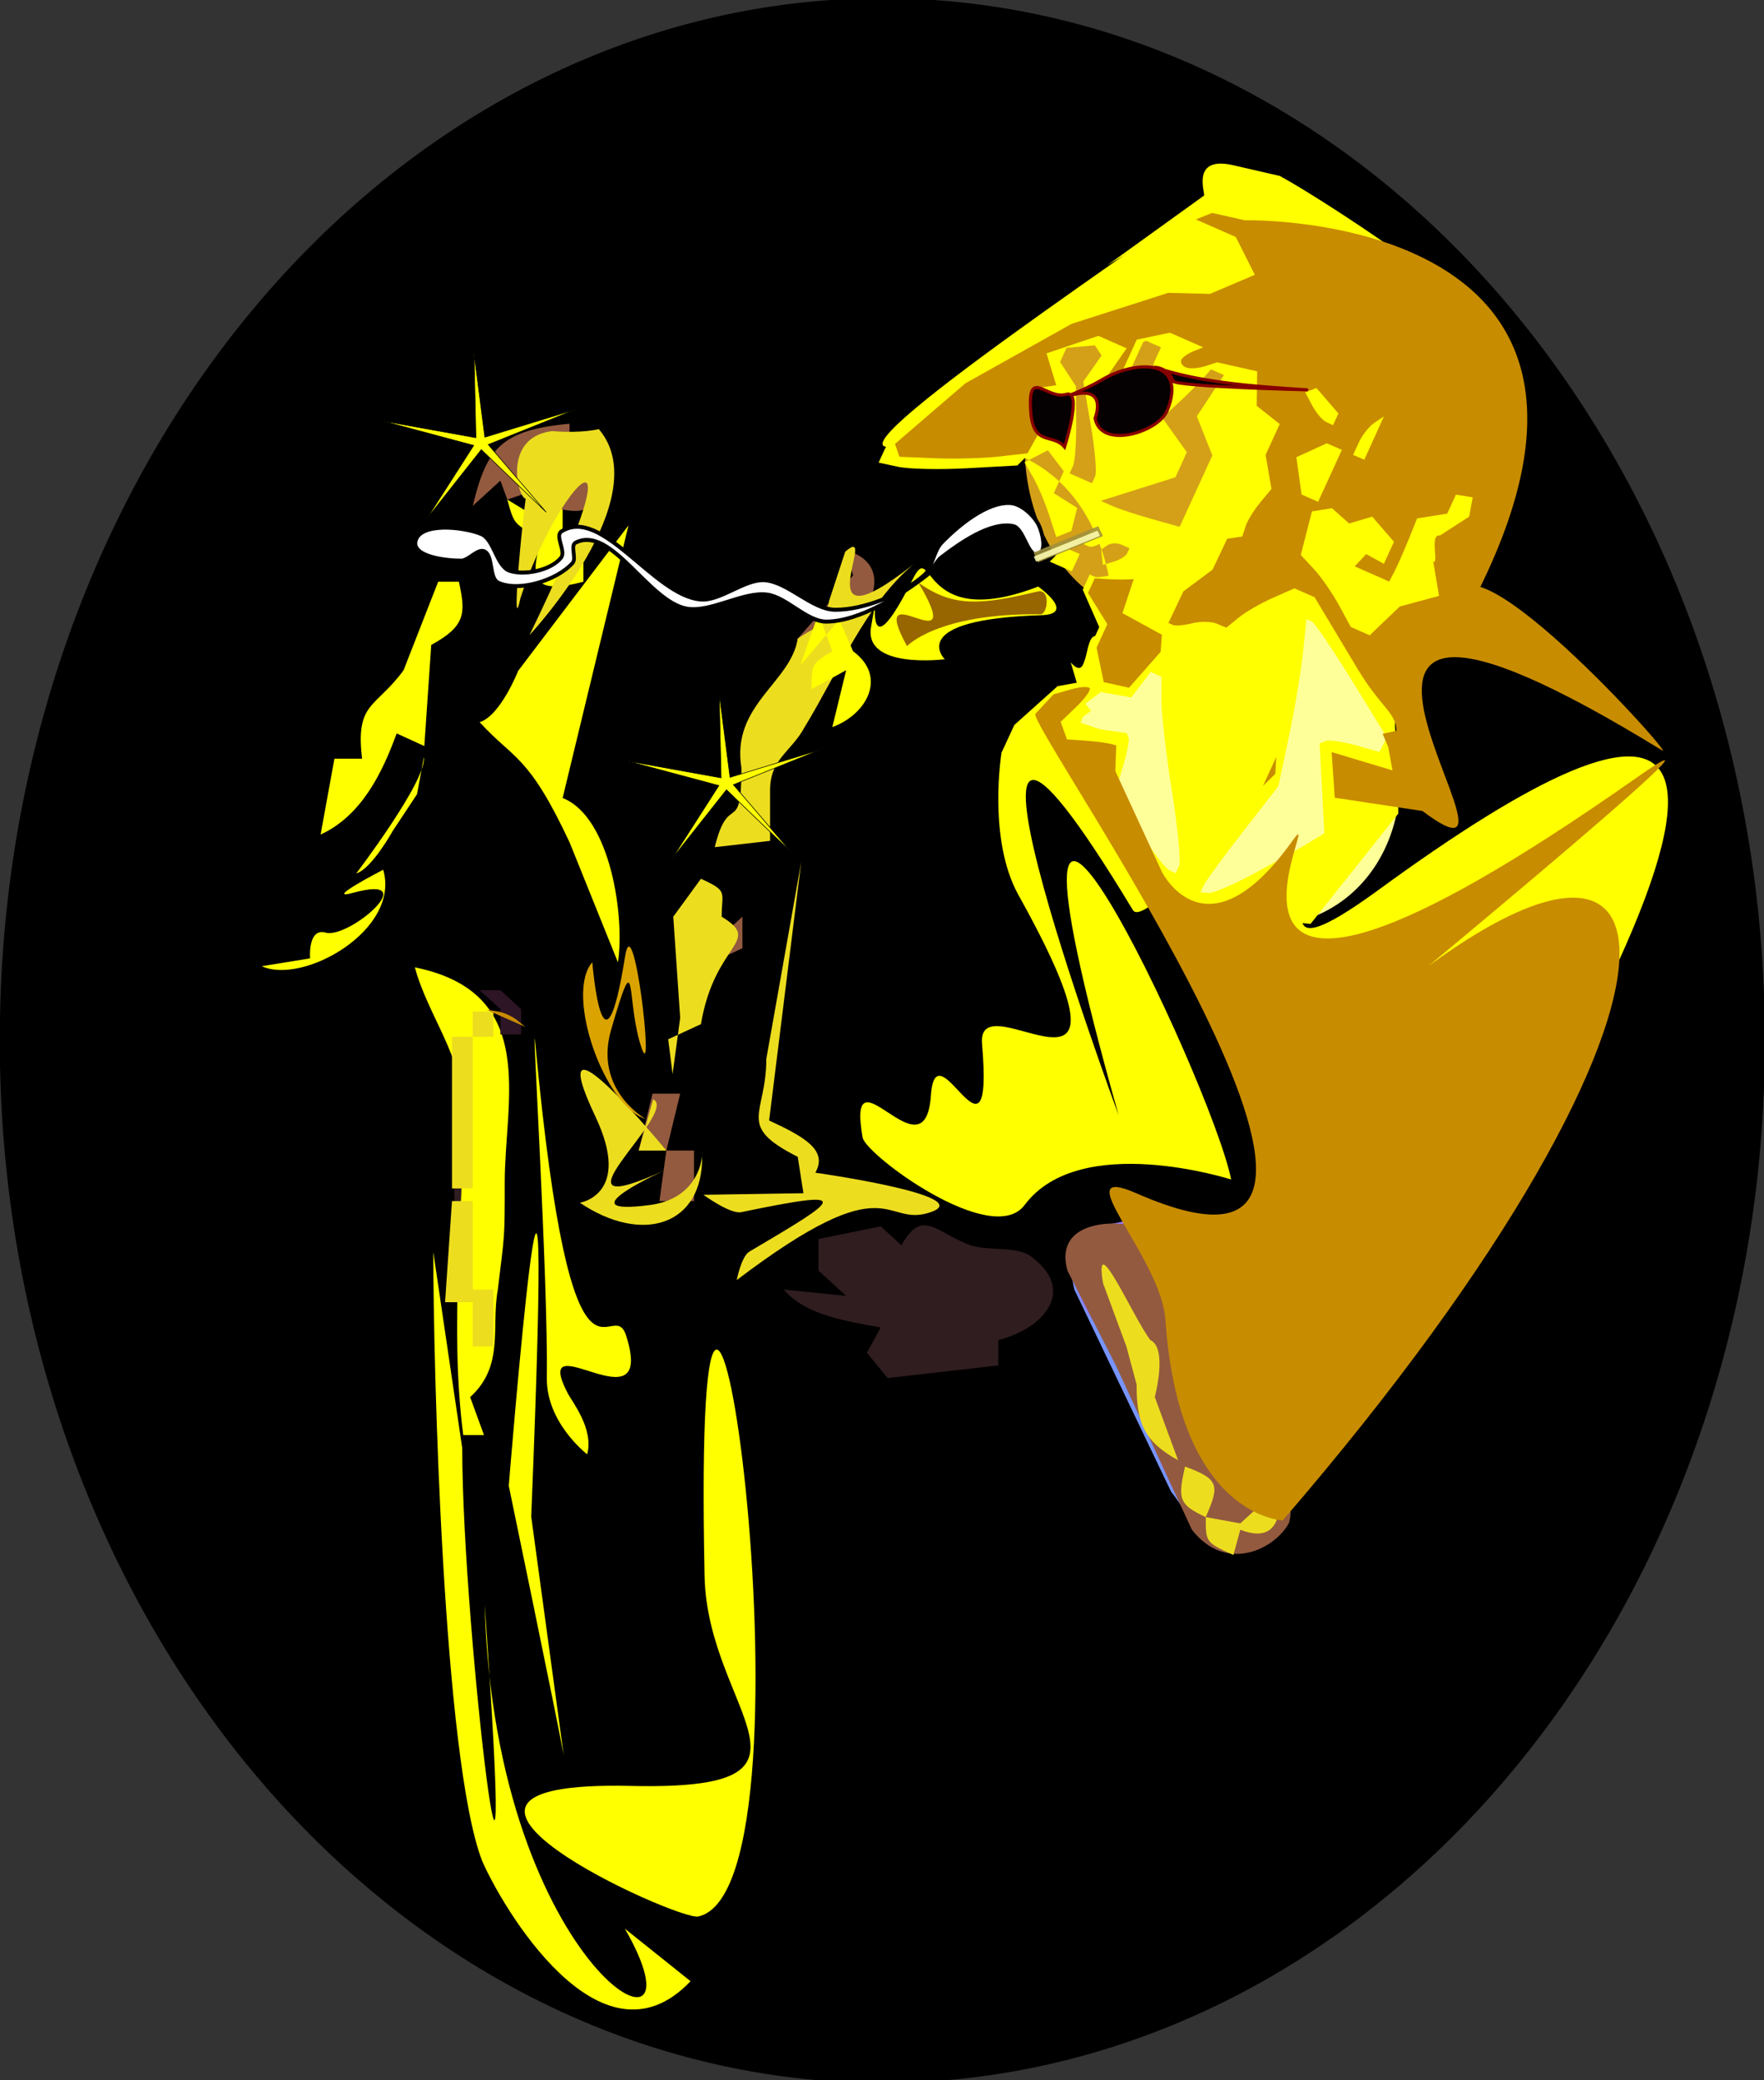 <?xml version="1.0" encoding="UTF-8" standalone="no"?>
<!-- Created with Sodipodi ("http://www.sodipodi.com/") -->
<svg xmlns:dc="http://purl.org/dc/elements/1.1/" xmlns:cc="http://creativecommons.org/ns#" xmlns:rdf="http://www.w3.org/1999/02/22-rdf-syntax-ns#" xmlns:svg="http://www.w3.org/2000/svg" xmlns="http://www.w3.org/2000/svg" xmlns:xlink="http://www.w3.org/1999/xlink" xmlns:sodipodi="http://sodipodi.sourceforge.net/DTD/sodipodi-0.dtd" xmlns:inkscape="http://www.inkscape.org/namespaces/inkscape" id="svg491" sodipodi:version="0.32" sodipodi:docbase="/art/" sodipodi:docname="emeza_Jazz3.svg" width="568.389" height="670.084" inkscape:version="0.46" inkscape:output_extension="org.inkscape.output.svg.inkscape" version="1.0">
  <rect width="100%" height="100%" fill="#333333" stroke="none"/>
  <defs id="defs3411">
    <linearGradient id="linearGradient3798">
      <stop id="stop3800" offset="0" style="stop-color: rgb(243, 173, 0); stop-opacity: 0;"/>
      <stop id="stop3802" offset="1" style="stop-color: rgb(0, 0, 0); stop-opacity: 1;"/>
    </linearGradient>
    <inkscape:perspective sodipodi:type="inkscape:persp3d" inkscape:vp_x="0 : 526.18109 : 1" inkscape:vp_y="0 : 1000 : 0" inkscape:vp_z="744.09448 : 526.18109 : 1" inkscape:persp3d-origin="372.04724 : 350.78739 : 1" id="perspective100"/>
    <linearGradient id="linearGradient3484">
      <stop style="stop-color: rgb(243, 173, 0); stop-opacity: 1;" offset="0" id="stop3485"/>
      <stop style="stop-color: rgb(0, 0, 0); stop-opacity: 1;" offset="1" id="stop3486"/>
    </linearGradient>
    <linearGradient xlink:href="#linearGradient3484" id="linearGradient3487" x1="2.075" y1="0.877" x2="-0.363" y2="0.548" gradientUnits="objectBoundingBox" spreadMethod="pad"/>
    <linearGradient xlink:href="#linearGradient3484" id="linearGradient3488" x1="1.647" y1="0.828" x2="0.676" y2="0.336" gradientUnits="objectBoundingBox" spreadMethod="pad"/>
    <linearGradient xlink:href="#linearGradient3484" id="linearGradient3489" x1="-0.53" y1="0.508" x2="-0.265" y2="0.742" gradientUnits="objectBoundingBox" spreadMethod="pad"/>
    <linearGradient xlink:href="#linearGradient3484" id="linearGradient3514" x1="1.274" y1="0.626" x2="0.919" y2="0.555" gradientUnits="objectBoundingBox" spreadMethod="pad"/>
    <linearGradient xlink:href="#linearGradient3484" id="linearGradient3515" x1="-0.811" y1="0.09" x2="1.811" y2="0.865" gradientUnits="objectBoundingBox" spreadMethod="pad"/>
    <linearGradient xlink:href="#linearGradient3484" id="linearGradient3516" x1="-0.553" y1="0.039" x2="0.379" y2="0.453" gradientUnits="objectBoundingBox" spreadMethod="pad"/>
    <linearGradient xlink:href="#linearGradient3484" id="linearGradient3517"/>
    <linearGradient xlink:href="#linearGradient3484" id="linearGradient3518" x1="-0.407" y1="0.89" x2="1.386" y2="0.032" gradientUnits="objectBoundingBox" spreadMethod="pad"/>
    <linearGradient xlink:href="#linearGradient3484" id="linearGradient3519" x1="18.716" y1="80.005" x2="6.495" y2="70.539" gradientUnits="userSpaceOnUse" spreadMethod="pad" gradientTransform="scale(0.751, 1.332)"/>
    <linearGradient xlink:href="#linearGradient3484" id="linearGradient3520" x1="-0.383" y1="0.206" x2="0.596" y2="0.581" gradientUnits="objectBoundingBox" spreadMethod="pad"/>
    <linearGradient xlink:href="#linearGradient3484" id="linearGradient3521" x1="0.276" y1="0.133" x2="0.422" y2="0.055" gradientUnits="objectBoundingBox" spreadMethod="pad"/>
    <radialGradient xlink:href="#linearGradient3484" id="radialGradient3522" cx="-0.467" cy="0.758" fx="-0.467" fy="0.758" r="1.212" gradientUnits="objectBoundingBox" spreadMethod="pad"/>
    <radialGradient xlink:href="#linearGradient3484" id="radialGradient3523" cx="0.682" cy="0.523" fx="0.682" fy="0.523" r="0.705" gradientUnits="objectBoundingBox" spreadMethod="pad"/>
    <linearGradient xlink:href="#linearGradient3484" id="linearGradient3567" x1="-0.812" y1="0.398" x2="0.896" y2="0.398" gradientUnits="objectBoundingBox" spreadMethod="pad"/>
    <linearGradient xlink:href="#linearGradient3484" id="linearGradient3568" x1="98.93" y1="35.699" x2="113.803" y2="50.767" gradientUnits="userSpaceOnUse" spreadMethod="pad" gradientTransform="scale(0.585, 1.709)"/>
    <linearGradient xlink:href="#linearGradient3484" id="linearGradient3569" x1="-0.375" y1="0.116" x2="0.075" y2="0.413" gradientUnits="objectBoundingBox" spreadMethod="pad"/>
    <linearGradient xlink:href="#linearGradient3484" id="linearGradient3570" x1="-0.574" y1="0.508" x2="1.132" y2="0.562" gradientUnits="objectBoundingBox" spreadMethod="pad"/>
    <radialGradient xlink:href="#linearGradient3484" id="radialGradient3571" cx="-61.247" cy="-208.744" fx="-61.247" fy="-208.744" r="192.111" gradientUnits="userSpaceOnUse" gradientTransform="matrix(0.443, 0.399, -0.207, 0.276, 2.701, 123.039)" spreadMethod="pad"/>
    <radialGradient xlink:href="#linearGradient3484" id="radialGradient3572" cx="-0.936" cy="0.109" fx="-0.936" fy="0.109" r="2.504" gradientUnits="objectBoundingBox" spreadMethod="pad"/>
    <radialGradient xlink:href="#linearGradient3484" id="radialGradient3573" cx="-49.415" cy="99.294" fx="-49.415" fy="99.294" r="290.685" gradientUnits="userSpaceOnUse" gradientTransform="matrix(0.573, -0.003, 0.002, 0.47, -0.177, 126.431)" spreadMethod="pad"/>
    <radialGradient xlink:href="#linearGradient3484" id="radialGradient3637"/>
    <linearGradient xlink:href="#linearGradient3484" id="linearGradient3638" x1="-1.533" y1="0.49" x2="-0.667" y2="0.032" gradientUnits="objectBoundingBox" spreadMethod="pad"/>
    <linearGradient xlink:href="#linearGradient3484" id="linearGradient3639" x1="0.238" y1="0.394" x2="-1.262" y2="0.677" gradientUnits="objectBoundingBox" spreadMethod="pad"/>
    <radialGradient xlink:href="#linearGradient3484" id="radialGradient3640" cx="0.532" cy="0.613" fx="0.532" fy="0.613" r="0.533" gradientUnits="objectBoundingBox" spreadMethod="pad"/>
    <radialGradient xlink:href="#linearGradient3484" id="radialGradient3641" cx="-0.045" cy="0.328" fx="-0.045" fy="0.328" r="1.124" gradientUnits="objectBoundingBox" spreadMethod="pad"/>
    <radialGradient xlink:href="#linearGradient3484" id="radialGradient3642" cx="0.25" cy="0.711" fx="0.25" fy="0.711" r="0.816" gradientUnits="objectBoundingBox" spreadMethod="pad"/>
    <radialGradient xlink:href="#linearGradient3484" id="radialGradient3643"/>
    <radialGradient xlink:href="#linearGradient3484" id="radialGradient3644" cx="141.373" cy="125.423" fx="141.373" fy="125.423" r="156.332" gradientUnits="userSpaceOnUse" spreadMethod="pad" gradientTransform="matrix(0.594, -0.04, 0.052, 0.769, 741.264, 272.313)"/>
    <radialGradient xlink:href="#linearGradient3484" id="radialGradient3645"/>
    <linearGradient xlink:href="#linearGradient3484" id="linearGradient3646" x1="-2.4" y1="0.25" x2="1.525" y2="0.781" gradientUnits="objectBoundingBox" spreadMethod="pad"/>
    <linearGradient xlink:href="#linearGradient3484" id="linearGradient3647" x1="-0.159" y1="0.884" x2="6.9999999e-08" y2="0.258" gradientUnits="objectBoundingBox" spreadMethod="pad"/>
    <radialGradient xlink:href="#linearGradient3484" id="radialGradient3648" cx="0.952" cy="0.766" fx="0.952" fy="0.766" r="0.563" gradientUnits="objectBoundingBox" spreadMethod="pad"/>
    <inkscape:perspective sodipodi:type="inkscape:persp3d" inkscape:vp_x="0 : 526.18109 : 1" inkscape:vp_y="0 : 1000 : 0" inkscape:vp_z="744.09448 : 526.18109 : 1" inkscape:persp3d-origin="372.04724 : 350.78739 : 1" id="perspective3277"/>
    <inkscape:perspective sodipodi:type="inkscape:persp3d" inkscape:vp_x="0 : 526.18109 : 1" inkscape:vp_y="0 : 1000 : 0" inkscape:vp_z="744.09448 : 526.18109 : 1" inkscape:persp3d-origin="372.04724 : 350.78739 : 1" id="perspective2447"/>
    <inkscape:perspective id="perspective10" inkscape:persp3d-origin="372.04724 : 350.78739 : 1" inkscape:vp_z="744.09448 : 526.18109 : 1" inkscape:vp_y="0 : 1000 : 0" inkscape:vp_x="0 : 526.18109 : 1" sodipodi:type="inkscape:persp3d"/>
    <linearGradient inkscape:collect="always" xlink:href="#linearGradient3484" id="linearGradient3546" gradientUnits="userSpaceOnUse" spreadMethod="pad" x1="13.707" y1="77.433" x2="42.423" y2="62.255" gradientTransform="scale(0.442, 2.264)"/>
    <linearGradient inkscape:collect="always" xlink:href="#linearGradient3484" id="linearGradient3548" gradientUnits="userSpaceOnUse" spreadMethod="pad" x1="13.707" y1="77.433" x2="42.423" y2="62.255" gradientTransform="scale(0.442, 2.264)"/>
    <linearGradient inkscape:collect="always" xlink:href="#linearGradient3484" id="linearGradient3617" gradientUnits="userSpaceOnUse" gradientTransform="matrix(1.512, 0, 0, 2.999, 361.202, 78.38)" spreadMethod="pad" x1="82.742" y1="155.94" x2="89.179" y2="171.887"/>
    <radialGradient inkscape:collect="always" xlink:href="#linearGradient3484" id="radialGradient3628" gradientUnits="userSpaceOnUse" gradientTransform="matrix(1.624, 0, 0, 2.792, 110.415, 201.005)" spreadMethod="pad" cx="159.357" cy="145.237" fx="159.357" fy="145.237" r="67.198"/>
    <linearGradient inkscape:collect="always" xlink:href="#linearGradient3484" id="linearGradient3630" gradientUnits="userSpaceOnUse" gradientTransform="matrix(1.624, 0, 0, 2.792, 110.415, 201.005)" spreadMethod="pad" x1="174.195" y1="147.842" x2="200.46" y2="157.884"/>
    <radialGradient inkscape:collect="always" xlink:href="#linearGradient3484" id="radialGradient3633" gradientUnits="userSpaceOnUse" gradientTransform="matrix(1.454, 0, 0, 3.119, 110.415, 201.005)" spreadMethod="pad" cx="-5.402" cy="93.918" fx="-5.402" fy="93.918" r="88.246"/>
    <linearGradient inkscape:collect="always" xlink:href="#linearGradient3484" id="linearGradient3635" gradientUnits="userSpaceOnUse" gradientTransform="matrix(1.454, 0, 0, 3.119, 110.415, 201.005)" spreadMethod="pad" x1="-156.954" y1="134.739" x2="36.233" y2="114.225"/>
    <radialGradient inkscape:collect="always" xlink:href="#linearGradient3484" id="radialGradient3638" gradientUnits="userSpaceOnUse" gradientTransform="matrix(1.353, 0, 0, 3.352, 110.415, 201.005)" spreadMethod="pad" cx="71.475" cy="79.644" fx="71.475" fy="79.644" r="71.55"/>
    <linearGradient inkscape:collect="always" xlink:href="#linearGradient3484" id="linearGradient3640" gradientUnits="userSpaceOnUse" gradientTransform="matrix(1.353, 0, 0, 3.352, 110.415, 201.005)" spreadMethod="pad" x1="87.274" y1="82.418" x2="115.24" y2="93.111"/>
    <radialGradient inkscape:collect="always" xlink:href="#linearGradient3484" id="radialGradient3646" gradientUnits="userSpaceOnUse" gradientTransform="matrix(1.697, 0, 0, 2.673, 110.415, 201.005)" spreadMethod="pad" cx="60.812" cy="60.276" fx="60.812" fy="60.276" r="96.036"/>
    <linearGradient inkscape:collect="always" xlink:href="#linearGradient3484" id="linearGradient3648" gradientUnits="userSpaceOnUse" gradientTransform="matrix(1.708, 0, 0, 2.656, 110.415, 201.005)" spreadMethod="pad" x1="80.529" y1="64.235" x2="90.277" y2="69.012"/>
    <linearGradient inkscape:collect="always" xlink:href="#linearGradient3484" id="linearGradient3651" gradientUnits="userSpaceOnUse" gradientTransform="matrix(1.673, 0, 0, 2.712, 110.415, 201.005)" spreadMethod="pad" x1="-24.214" y1="46.983" x2="18.716" y2="80.005"/>
    <linearGradient inkscape:collect="always" xlink:href="#linearGradient3484" id="linearGradient3653" gradientUnits="userSpaceOnUse" gradientTransform="matrix(1.673, 0, 0, 2.712, 110.415, 201.005)" spreadMethod="pad" x1="18.716" y1="80.005" x2="6.495" y2="70.539"/>
    <linearGradient inkscape:collect="always" xlink:href="#linearGradient3484" id="linearGradient3656" gradientUnits="userSpaceOnUse" gradientTransform="matrix(1.304, 0, 0, 3.48, 110.415, 201.005)" spreadMethod="pad" x1="98.93" y1="35.699" x2="113.803" y2="50.767"/>
    <linearGradient inkscape:collect="always" xlink:href="#linearGradient3484" id="linearGradient3668" gradientUnits="userSpaceOnUse" gradientTransform="matrix(1.512, 0, 0, 2.999, 110.415, 201.005)" spreadMethod="pad" x1="82.742" y1="155.94" x2="81.842" y2="175.844"/>
    <linearGradient inkscape:collect="always" xlink:href="#linearGradient3484" id="linearGradient3671" gradientUnits="userSpaceOnUse" gradientTransform="matrix(0.843, -0.208, 1.251, 5.075, 67.741, 165.101)" spreadMethod="pad" x1="-31.447" y1="87.595" x2="69.431" y2="82.483"/>
    <linearGradient inkscape:collect="always" xlink:href="#linearGradient3484" id="linearGradient3674" gradientUnits="userSpaceOnUse" gradientTransform="matrix(1.189, 0, 0, 3.815, 110.415, 201.005)" spreadMethod="pad" x1="102.303" y1="71.463" x2="113.4" y2="81.273"/>
    <linearGradient inkscape:collect="always" xlink:href="#linearGradient3484" id="linearGradient3676" gradientUnits="userSpaceOnUse" gradientTransform="matrix(1.189, 0, 0, 3.815, 110.415, 201.005)" spreadMethod="pad" x1="134.462" y1="66.681" x2="71.683" y2="78.562"/>
    <linearGradient inkscape:collect="always" xlink:href="#linearGradient3484" id="linearGradient3679" gradientUnits="userSpaceOnUse" gradientTransform="matrix(1.698, 0, 0, 2.672, 110.415, 201.005)" spreadMethod="pad" x1="55.61" y1="90.865" x2="59.617" y2="94.406"/>
    <radialGradient inkscape:collect="always" xlink:href="#linearGradient3484" id="radialGradient3682" gradientUnits="userSpaceOnUse" gradientTransform="matrix(0.987, 0.811, -0.462, 0.562, 116.435, 451.488)" spreadMethod="pad" cx="-61.247" cy="-208.744" fx="-61.247" fy="-208.744" r="192.111"/>
    <radialGradient inkscape:collect="always" xlink:href="#linearGradient3484" id="radialGradient3684" gradientUnits="userSpaceOnUse" gradientTransform="matrix(1.277, -0.005, 0.004, 0.956, 110.021, 458.393)" spreadMethod="pad" cx="-49.415" cy="99.294" fx="-49.415" fy="99.294" r="290.685"/>
    <radialGradient inkscape:collect="always" xlink:href="#linearGradient3484" id="radialGradient3687" gradientUnits="userSpaceOnUse" gradientTransform="matrix(1.049, 0, 0, 4.326, 110.415, 201.005)" spreadMethod="pad" cx="86.278" cy="117.791" fx="86.278" fy="117.791" r="46.358"/>
    <linearGradient inkscape:collect="always" xlink:href="#linearGradient3484" id="linearGradient3690" gradientUnits="userSpaceOnUse" gradientTransform="matrix(1.249, 0, 0, 3.632, 110.415, 201.005)" spreadMethod="pad" x1="35.44" y1="60.815" x2="185.039" y2="81.063"/>
    <radialGradient inkscape:collect="always" xlink:href="#linearGradient3484" id="radialGradient3692" gradientUnits="userSpaceOnUse" gradientTransform="matrix(1.249, 0, 0, 3.632, 110.415, 201.005)" cx="145.972" cy="70.344" fx="145.972" fy="70.344" r="19.057"/>
    <linearGradient inkscape:collect="always" xlink:href="#linearGradient3484" id="linearGradient3696" gradientUnits="userSpaceOnUse" gradientTransform="matrix(2.249, 0, 0, 2.017, 110.415, 201.005)" spreadMethod="pad" x1="127.681" y1="221.312" x2="164.74" y2="232.252"/>
    <linearGradient inkscape:collect="always" xlink:href="#linearGradient3484" id="linearGradient3699" gradientUnits="userSpaceOnUse" gradientTransform="matrix(1.332, 0, 0, 3.405, 110.415, 201.005)" spreadMethod="pad" x1="200.641" y1="112.902" x2="249.181" y2="127.23"/>
    <linearGradient inkscape:collect="always" xlink:href="#linearGradient3484" id="linearGradient3702" gradientUnits="userSpaceOnUse" gradientTransform="matrix(1.229, 0, 0, 3.69, 110.415, 201.005)" spreadMethod="pad" x1="51.336" y1="98.241" x2="84.613" y2="108.065"/>
    <linearGradient inkscape:collect="always" xlink:href="#linearGradient3484" id="linearGradient3705" gradientUnits="userSpaceOnUse" gradientTransform="matrix(1.892, 0, 0, 2.398, 110.415, 201.005)" spreadMethod="pad" x1="46.103" y1="133.679" x2="100.731" y2="149.805"/>
    <linearGradient inkscape:collect="always" xlink:href="#linearGradient3484" id="linearGradient3708" gradientUnits="userSpaceOnUse" gradientTransform="matrix(1.6, 0, 0, 2.835, 110.415, 201.005)" spreadMethod="pad" x1="60.791" y1="92.146" x2="185.44" y2="128.942"/>
    <linearGradient inkscape:collect="always" xlink:href="#linearGradient3484" id="linearGradient3711" gradientUnits="userSpaceOnUse" gradientTransform="matrix(1.031, 0, 0, 4.398, 110.415, 201.005)" spreadMethod="pad" x1="65.093" y1="68.756" x2="99.086" y2="78.79"/>
    <linearGradient inkscape:collect="always" xlink:href="#linearGradient3484" id="linearGradient3714" gradientUnits="userSpaceOnUse" gradientTransform="matrix(1.274, 0, 0, 3.56, 110.415, 201.005)" spreadMethod="pad" x1="101.521" y1="73.088" x2="147.891" y2="86.777"/>
    <linearGradient inkscape:collect="always" xlink:href="#linearGradient3484" id="linearGradient3717" gradientUnits="userSpaceOnUse" gradientTransform="matrix(1.732, 0, 0, 2.619, 110.415, 201.005)" spreadMethod="pad" x1="63.926" y1="59.683" x2="160.819" y2="88.285"/>
    <linearGradient inkscape:collect="always" xlink:href="#linearGradient3484" id="linearGradient3720" gradientUnits="userSpaceOnUse" gradientTransform="matrix(1.572, 0, 0, 2.885, 110.415, 201.005)" spreadMethod="pad" x1="45.419" y1="40.174" x2="101.435" y2="55.963"/>
    <radialGradient inkscape:collect="always" xlink:href="#linearGradient3484" id="radialGradient3732" gradientUnits="userSpaceOnUse" gradientTransform="matrix(1.585, 0, 0, 2.862, 110.415, 201.005)" spreadMethod="pad" cx="134.254" cy="131.693" fx="134.254" fy="131.693" r="125.096"/>
    <linearGradient inkscape:collect="always" xlink:href="#linearGradient3484" id="linearGradient3734" gradientUnits="userSpaceOnUse" gradientTransform="matrix(1.585, 0, 0, 2.862, 110.415, 201.005)" spreadMethod="pad" x1="381.288" y1="194.459" x2="-50.92" y2="136.117"/>
    <linearGradient inkscape:collect="always" xlink:href="#linearGradient3484" id="linearGradient3737" gradientUnits="userSpaceOnUse" gradientTransform="matrix(1.063, 0, 0, 4.268, 110.415, 204.168)" spreadMethod="pad" x1="99.131" y1="99.729" x2="141.791" y2="118.686"/>
    <linearGradient inkscape:collect="always" xlink:href="#linearGradient3484" id="linearGradient3739" gradientUnits="userSpaceOnUse" gradientTransform="matrix(1.181, 0, 0, 3.839, 110.415, 204.168)" x1="134.842" y1="131.767" x2="124.71" y2="138.55"/>
    <linearGradient inkscape:collect="always" xlink:href="#linearGradient3484" id="linearGradient3742" gradientUnits="userSpaceOnUse" gradientTransform="matrix(3.011, 0, 0, 1.507, 110.415, 204.168)" spreadMethod="pad" x1="38.128" y1="257.949" x2="48.081" y2="262.372"/>
    <linearGradient inkscape:collect="always" xlink:href="#linearGradient3484" id="linearGradient3744" gradientUnits="userSpaceOnUse" gradientTransform="matrix(3.011, 0, 0, 1.507, 110.415, 204.168)" x1="44.035" y1="262.873" x2="54.716" y2="262.873"/>
    <linearGradient inkscape:collect="always" xlink:href="#linearGradient3484" id="linearGradient3747" gradientUnits="userSpaceOnUse" gradientTransform="matrix(2.769, 0, 0, 1.638, 110.415, 204.168)" spreadMethod="pad" x1="54.827" y1="222.957" x2="81.067" y2="234.617"/>
    <linearGradient inkscape:collect="always" xlink:href="#linearGradient3484" id="linearGradient3749" gradientUnits="userSpaceOnUse" gradientTransform="matrix(2.769, 0, 0, 1.638, 110.415, 204.168)" x1="70.4" y1="235.937" x2="98.56" y2="235.937"/>
    <linearGradient inkscape:collect="always" xlink:href="#linearGradient3484" id="linearGradient3752" gradientUnits="userSpaceOnUse" gradientTransform="matrix(1.396, 0, 0, 3.25, 110.415, 204.168)" spreadMethod="pad" x1="-21.324" y1="39.802" x2="23.593" y2="59.761"/>
    <linearGradient inkscape:collect="always" xlink:href="#linearGradient3484" id="linearGradient3754" gradientUnits="userSpaceOnUse" gradientTransform="matrix(1.407, 0, 0, 3.223, 110.415, 204.168)" x1="-4.218" y1="72.947" x2="26.125" y2="72.947"/>
    <linearGradient inkscape:collect="always" xlink:href="#linearGradient3484" id="linearGradient3757" gradientUnits="userSpaceOnUse" gradientTransform="matrix(1.446, 0, 0, 3.138, 110.415, 204.168)" spreadMethod="pad" x1="16.428" y1="36.458" x2="83.936" y2="66.455"/>
    <linearGradient inkscape:collect="always" xlink:href="#linearGradient3484" id="linearGradient3759" gradientUnits="userSpaceOnUse" gradientTransform="matrix(1.446, 0, 0, 3.138, 110.415, 204.168)" x1="56.494" y1="69.851" x2="128.941" y2="69.851"/>
    <linearGradient inkscape:collect="always" xlink:href="#linearGradient3484" id="linearGradient3762" gradientUnits="userSpaceOnUse" gradientTransform="matrix(1.819, 0, 0, 2.493, 110.415, 204.168)" spreadMethod="pad" x1="48.953" y1="49.06" x2="60.365" y2="54.131"/>
    <linearGradient inkscape:collect="always" xlink:href="#linearGradient3484" id="linearGradient3764" gradientUnits="userSpaceOnUse" gradientTransform="matrix(1.819, 0, 0, 2.493, 110.415, 204.168)" x1="55.726" y1="54.705" x2="67.973" y2="54.705"/>
    <linearGradient inkscape:collect="always" xlink:href="#linearGradient3484" id="linearGradient3778" gradientUnits="userSpaceOnUse" gradientTransform="matrix(-1.415, -0.535, 1.06, -2.806, 433.095, 987.707)" spreadMethod="pad" x1="83.36" y1="154.3" x2="94.699" y2="162.756"/>
    <linearGradient inkscape:collect="always" xlink:href="#linearGradient3484" id="linearGradient3879" gradientUnits="userSpaceOnUse" gradientTransform="scale(0.442, 2.264)" spreadMethod="pad" x1="13.707" y1="77.433" x2="42.423" y2="62.255"/>
    <linearGradient inkscape:collect="always" xlink:href="#linearGradient3484" id="linearGradient2767" gradientUnits="userSpaceOnUse" gradientTransform="matrix(-1.415, -0.535, 1.06, -2.806, 390.331, 815.302)" spreadMethod="pad" x1="83.36" y1="154.3" x2="94.699" y2="162.756"/>
    <linearGradient inkscape:collect="always" xlink:href="#linearGradient3484" id="linearGradient2770" gradientUnits="userSpaceOnUse" gradientTransform="matrix(1.512, 0, 0, 2.999, 318.438, -94.025)" spreadMethod="pad" x1="82.742" y1="155.94" x2="89.179" y2="171.887"/>
    <radialGradient inkscape:collect="always" xlink:href="#linearGradient3484" id="radialGradient2781" gradientUnits="userSpaceOnUse" gradientTransform="matrix(1.624, 0, 0, 2.792, 67.651, 28.6)" spreadMethod="pad" cx="159.357" cy="145.237" fx="159.357" fy="145.237" r="67.198"/>
    <linearGradient inkscape:collect="always" xlink:href="#linearGradient3484" id="linearGradient2783" gradientUnits="userSpaceOnUse" gradientTransform="matrix(1.624, 0, 0, 2.792, 67.651, 28.6)" spreadMethod="pad" x1="174.195" y1="147.842" x2="200.46" y2="157.884"/>
    <radialGradient inkscape:collect="always" xlink:href="#linearGradient3484" id="radialGradient2786" gradientUnits="userSpaceOnUse" gradientTransform="matrix(1.454, 0, 0, 3.119, 67.651, 28.6)" spreadMethod="pad" cx="-5.402" cy="93.918" fx="-5.402" fy="93.918" r="88.246"/>
    <linearGradient inkscape:collect="always" xlink:href="#linearGradient3484" id="linearGradient2788" gradientUnits="userSpaceOnUse" gradientTransform="matrix(1.454, 0, 0, 3.119, 67.651, 28.6)" spreadMethod="pad" x1="-156.954" y1="134.739" x2="36.233" y2="114.225"/>
    <radialGradient inkscape:collect="always" xlink:href="#linearGradient3484" id="radialGradient2791" gradientUnits="userSpaceOnUse" gradientTransform="matrix(1.353, 0, 0, 3.352, 67.651, 28.6)" spreadMethod="pad" cx="71.475" cy="79.644" fx="71.475" fy="79.644" r="71.55"/>
    <linearGradient inkscape:collect="always" xlink:href="#linearGradient3484" id="linearGradient2793" gradientUnits="userSpaceOnUse" gradientTransform="matrix(1.353, 0, 0, 3.352, 67.651, 28.6)" spreadMethod="pad" x1="87.274" y1="82.418" x2="115.24" y2="93.111"/>
    <radialGradient inkscape:collect="always" xlink:href="#linearGradient3484" id="radialGradient2796" gradientUnits="userSpaceOnUse" gradientTransform="matrix(1.697, 0, 0, 2.673, 67.651, 28.6)" spreadMethod="pad" cx="60.812" cy="60.276" fx="60.812" fy="60.276" r="96.036"/>
    <linearGradient inkscape:collect="always" xlink:href="#linearGradient3484" id="linearGradient2798" gradientUnits="userSpaceOnUse" gradientTransform="matrix(1.708, 0, 0, 2.656, 67.651, 28.6)" spreadMethod="pad" x1="80.529" y1="64.235" x2="90.277" y2="69.012"/>
    <linearGradient inkscape:collect="always" xlink:href="#linearGradient3484" id="linearGradient2801" gradientUnits="userSpaceOnUse" gradientTransform="matrix(1.673, 0, 0, 2.712, 67.651, 28.6)" spreadMethod="pad" x1="-24.214" y1="46.983" x2="18.716" y2="80.005"/>
    <linearGradient inkscape:collect="always" xlink:href="#linearGradient3484" id="linearGradient2803" gradientUnits="userSpaceOnUse" gradientTransform="matrix(1.673, 0, 0, 2.712, 67.651, 28.6)" spreadMethod="pad" x1="18.716" y1="80.005" x2="6.495" y2="70.539"/>
    <linearGradient inkscape:collect="always" xlink:href="#linearGradient3484" id="linearGradient2806" gradientUnits="userSpaceOnUse" gradientTransform="matrix(1.304, 0, 0, 3.48, 67.651, 28.6)" spreadMethod="pad" x1="98.93" y1="35.699" x2="113.803" y2="50.767"/>
    <linearGradient inkscape:collect="always" xlink:href="#linearGradient3484" id="linearGradient2818" gradientUnits="userSpaceOnUse" gradientTransform="matrix(1.512, 0, 0, 2.999, 67.651, 28.6)" spreadMethod="pad" x1="82.742" y1="155.94" x2="81.842" y2="175.844"/>
    <linearGradient inkscape:collect="always" xlink:href="#linearGradient3484" id="linearGradient2821" gradientUnits="userSpaceOnUse" gradientTransform="matrix(0.843, -0.208, 1.251, 5.075, 24.977, -7.305)" spreadMethod="pad" x1="-31.447" y1="87.595" x2="69.431" y2="82.483"/>
    <linearGradient inkscape:collect="always" xlink:href="#linearGradient3484" id="linearGradient2824" gradientUnits="userSpaceOnUse" gradientTransform="matrix(1.189, 0, 0, 3.815, 67.651, 28.6)" spreadMethod="pad" x1="102.303" y1="71.463" x2="113.4" y2="81.273"/>
    <linearGradient inkscape:collect="always" xlink:href="#linearGradient3484" id="linearGradient2826" gradientUnits="userSpaceOnUse" gradientTransform="matrix(1.189, 0, 0, 3.815, 67.651, 28.6)" spreadMethod="pad" x1="134.462" y1="66.681" x2="71.683" y2="78.562"/>
    <linearGradient inkscape:collect="always" xlink:href="#linearGradient3484" id="linearGradient2829" gradientUnits="userSpaceOnUse" gradientTransform="matrix(1.698, 0, 0, 2.672, 67.651, 28.6)" spreadMethod="pad" x1="55.61" y1="90.865" x2="59.617" y2="94.406"/>
    <radialGradient inkscape:collect="always" xlink:href="#linearGradient3484" id="radialGradient2832" gradientUnits="userSpaceOnUse" gradientTransform="matrix(0.987, 0.811, -0.462, 0.562, 73.671, 279.082)" spreadMethod="pad" cx="-61.247" cy="-208.744" fx="-61.247" fy="-208.744" r="192.111"/>
    <radialGradient inkscape:collect="always" xlink:href="#linearGradient3484" id="radialGradient2834" gradientUnits="userSpaceOnUse" gradientTransform="matrix(1.277, -0.005, 0.004, 0.956, 67.257, 285.987)" spreadMethod="pad" cx="-49.415" cy="99.294" fx="-49.415" fy="99.294" r="290.685"/>
    <radialGradient inkscape:collect="always" xlink:href="#linearGradient3484" id="radialGradient2837" gradientUnits="userSpaceOnUse" gradientTransform="matrix(1.049, 0, 0, 4.326, 67.651, 28.6)" spreadMethod="pad" cx="86.278" cy="117.791" fx="86.278" fy="117.791" r="46.358"/>
    <linearGradient inkscape:collect="always" xlink:href="#linearGradient3484" id="linearGradient2840" gradientUnits="userSpaceOnUse" gradientTransform="matrix(1.249, 0, 0, 3.632, 67.651, 28.6)" spreadMethod="pad" x1="35.44" y1="60.815" x2="185.039" y2="81.063"/>
    <radialGradient inkscape:collect="always" xlink:href="#linearGradient3484" id="radialGradient2842" gradientUnits="userSpaceOnUse" gradientTransform="matrix(1.249, 0, 0, 3.632, 67.651, 28.6)" cx="145.972" cy="70.344" fx="145.972" fy="70.344" r="19.057"/>
    <linearGradient inkscape:collect="always" xlink:href="#linearGradient3484" id="linearGradient2846" gradientUnits="userSpaceOnUse" gradientTransform="matrix(2.249, 0, 0, 2.017, 67.651, 28.6)" spreadMethod="pad" x1="127.681" y1="221.312" x2="164.74" y2="232.252"/>
    <linearGradient inkscape:collect="always" xlink:href="#linearGradient3484" id="linearGradient2849" gradientUnits="userSpaceOnUse" gradientTransform="matrix(1.332, 0, 0, 3.405, 67.651, 28.6)" spreadMethod="pad" x1="200.641" y1="112.902" x2="249.181" y2="127.23"/>
    <linearGradient inkscape:collect="always" xlink:href="#linearGradient3484" id="linearGradient2852" gradientUnits="userSpaceOnUse" gradientTransform="matrix(1.229, 0, 0, 3.69, 67.651, 28.6)" spreadMethod="pad" x1="51.336" y1="98.241" x2="84.613" y2="108.065"/>
    <linearGradient inkscape:collect="always" xlink:href="#linearGradient3484" id="linearGradient2855" gradientUnits="userSpaceOnUse" gradientTransform="matrix(1.892, 0, 0, 2.398, 67.651, 28.6)" spreadMethod="pad" x1="46.103" y1="133.679" x2="100.731" y2="149.805"/>
    <linearGradient inkscape:collect="always" xlink:href="#linearGradient3484" id="linearGradient2858" gradientUnits="userSpaceOnUse" gradientTransform="matrix(1.6, 0, 0, 2.835, 67.651, 28.6)" spreadMethod="pad" x1="60.791" y1="92.146" x2="185.44" y2="128.942"/>
    <linearGradient inkscape:collect="always" xlink:href="#linearGradient3484" id="linearGradient2861" gradientUnits="userSpaceOnUse" gradientTransform="matrix(1.031, 0, 0, 4.398, 67.651, 28.6)" spreadMethod="pad" x1="65.093" y1="68.756" x2="99.086" y2="78.79"/>
    <linearGradient inkscape:collect="always" xlink:href="#linearGradient3484" id="linearGradient2864" gradientUnits="userSpaceOnUse" gradientTransform="matrix(1.274, 0, 0, 3.56, 67.651, 28.6)" spreadMethod="pad" x1="101.521" y1="73.088" x2="147.891" y2="86.777"/>
    <linearGradient inkscape:collect="always" xlink:href="#linearGradient3484" id="linearGradient2867" gradientUnits="userSpaceOnUse" gradientTransform="matrix(1.732, 0, 0, 2.619, 67.651, 28.6)" spreadMethod="pad" x1="63.926" y1="59.683" x2="160.819" y2="88.285"/>
    <linearGradient inkscape:collect="always" xlink:href="#linearGradient3484" id="linearGradient2870" gradientUnits="userSpaceOnUse" gradientTransform="matrix(1.572, 0, 0, 2.885, 67.651, 28.6)" spreadMethod="pad" x1="45.419" y1="40.174" x2="101.435" y2="55.963"/>
    <radialGradient inkscape:collect="always" xlink:href="#linearGradient3484" id="radialGradient2882" gradientUnits="userSpaceOnUse" gradientTransform="matrix(1.585, 0, 0, 2.862, 67.651, 28.6)" spreadMethod="pad" cx="134.254" cy="131.693" fx="134.254" fy="131.693" r="125.096"/>
    <linearGradient inkscape:collect="always" xlink:href="#linearGradient3484" id="linearGradient2884" gradientUnits="userSpaceOnUse" gradientTransform="matrix(1.585, 0, 0, 2.862, 67.651, 28.6)" spreadMethod="pad" x1="381.288" y1="194.459" x2="-50.92" y2="136.117"/>
    <linearGradient inkscape:collect="always" xlink:href="#linearGradient3484" id="linearGradient2887" gradientUnits="userSpaceOnUse" gradientTransform="matrix(1.063, 0, 0, 4.268, 67.651, 31.763)" spreadMethod="pad" x1="99.131" y1="99.729" x2="141.791" y2="118.686"/>
    <linearGradient inkscape:collect="always" xlink:href="#linearGradient3484" id="linearGradient2889" gradientUnits="userSpaceOnUse" gradientTransform="matrix(1.181, 0, 0, 3.839, 67.651, 31.763)" x1="134.842" y1="131.767" x2="124.71" y2="138.55"/>
    <linearGradient inkscape:collect="always" xlink:href="#linearGradient3484" id="linearGradient2892" gradientUnits="userSpaceOnUse" gradientTransform="matrix(3.011, 0, 0, 1.507, 67.651, 31.763)" spreadMethod="pad" x1="38.128" y1="257.949" x2="48.081" y2="262.372"/>
    <linearGradient inkscape:collect="always" xlink:href="#linearGradient3484" id="linearGradient2894" gradientUnits="userSpaceOnUse" gradientTransform="matrix(3.011, 0, 0, 1.507, 67.651, 31.763)" x1="44.035" y1="262.873" x2="54.716" y2="262.873"/>
    <linearGradient inkscape:collect="always" xlink:href="#linearGradient3484" id="linearGradient2897" gradientUnits="userSpaceOnUse" gradientTransform="matrix(2.769, 0, 0, 1.638, 67.651, 31.763)" spreadMethod="pad" x1="54.827" y1="222.957" x2="81.067" y2="234.617"/>
    <linearGradient inkscape:collect="always" xlink:href="#linearGradient3484" id="linearGradient2899" gradientUnits="userSpaceOnUse" gradientTransform="matrix(2.769, 0, 0, 1.638, 67.651, 31.763)" x1="70.4" y1="235.937" x2="98.56" y2="235.937"/>
    <linearGradient inkscape:collect="always" xlink:href="#linearGradient3484" id="linearGradient2902" gradientUnits="userSpaceOnUse" gradientTransform="matrix(1.396, 0, 0, 3.25, 67.651, 31.763)" spreadMethod="pad" x1="-21.324" y1="39.802" x2="23.593" y2="59.761"/>
    <linearGradient inkscape:collect="always" xlink:href="#linearGradient3484" id="linearGradient2904" gradientUnits="userSpaceOnUse" gradientTransform="matrix(1.407, 0, 0, 3.223, 67.651, 31.763)" x1="-4.218" y1="72.947" x2="26.125" y2="72.947"/>
    <linearGradient inkscape:collect="always" xlink:href="#linearGradient3484" id="linearGradient2907" gradientUnits="userSpaceOnUse" gradientTransform="matrix(1.446, 0, 0, 3.138, 67.651, 31.763)" spreadMethod="pad" x1="16.428" y1="36.458" x2="83.936" y2="66.455"/>
    <linearGradient inkscape:collect="always" xlink:href="#linearGradient3484" id="linearGradient2909" gradientUnits="userSpaceOnUse" gradientTransform="matrix(1.446, 0, 0, 3.138, 67.651, 31.763)" x1="56.494" y1="69.851" x2="128.941" y2="69.851"/>
    <linearGradient inkscape:collect="always" xlink:href="#linearGradient3484" id="linearGradient2912" gradientUnits="userSpaceOnUse" gradientTransform="matrix(1.819, 0, 0, 2.493, 67.651, 31.763)" spreadMethod="pad" x1="48.953" y1="49.06" x2="60.365" y2="54.131"/>
    <linearGradient inkscape:collect="always" xlink:href="#linearGradient3484" id="linearGradient2914" gradientUnits="userSpaceOnUse" gradientTransform="matrix(1.819, 0, 0, 2.493, 67.651, 31.763)" x1="55.726" y1="54.705" x2="67.973" y2="54.705"/>
    <linearGradient inkscape:collect="always" xlink:href="#linearGradient3484" id="linearGradient2926" gradientUnits="userSpaceOnUse" gradientTransform="scale(0.442, 2.264)" spreadMethod="pad" x1="13.707" y1="77.433" x2="42.423" y2="62.255"/>
    <linearGradient inkscape:collect="always" xlink:href="#linearGradient3484" id="linearGradient2928" gradientUnits="userSpaceOnUse" gradientTransform="scale(0.442, 2.264)" spreadMethod="pad" x1="13.707" y1="77.433" x2="42.423" y2="62.255"/>
  </defs>
  <sodipodi:namedview id="base" showgrid="false" inkscape:zoom="0.73" inkscape:cx="418.78556" inkscape:cy="579.78011" inkscape:window-width="1058" inkscape:window-height="783" inkscape:window-x="0" inkscape:window-y="32" inkscape:current-layer="svg491"/>
  <path sodipodi:type="arc" style="fill: rgb(0, 0, 0); fill-opacity: 1; fill-rule: evenodd; stroke: rgb(0, 0, 0); stroke-width: 0.592; stroke-miterlimit: 4; stroke-dasharray: none; stroke-opacity: 1;" id="path3439" sodipodi:cx="211.86441" sodipodi:cy="470.15878" sodipodi:rx="306.77966" sodipodi:ry="388.98306" d="M 518.644,470.159 A 306.78,388.983 0 1 1 -94.915,470.159 A 306.78,388.983 0 1 1 518.644,470.159 z" transform="matrix(0.926, 0, 0, 0.861, 88.11, -69.6)"/>
  <path d="M 352.857,395.044 C 343.944,401.152 343.944,405.223 346.172,415.402 C 346.172,415.402 377.367,480.548 377.367,480.548 C 384.051,488.691 388.507,502.942 401.876,498.87 C 410.789,494.799 415.245,488.691 413.017,480.548 C 406.333,456.118 388.507,433.724 377.367,413.366 C 370.682,403.187 368.454,393.008 352.857,395.044 z" id="path3230" style="font-size: 12px; fill: rgb(119, 148, 255);"/>
  <path d="M 174.603,156.855 C 174.603,156.855 176.831,169.07 176.831,169.07 C 176.831,169.07 163.462,160.927 163.462,160.927 C 165.691,169.07 165.691,169.07 174.603,173.142 C 170.147,187.392 172.375,191.464 187.972,187.392 C 187.972,187.392 187.972,181.285 187.972,181.285 C 187.972,181.285 181.288,181.285 181.288,181.285 C 181.288,181.285 181.288,156.855 181.288,156.855 C 181.288,156.855 174.603,156.855 174.603,156.855 z" id="path3251" style="font-size: 12px; fill: rgb(255, 255, 0);"/>
  <g id="g3265" transform="matrix(2.228, 0, 0, 2.036, 67.651, 28.6)" style="font-size: 12px; fill: rgb(148, 119, 255);">
    <path d="M 133,179 C 129,180 125,180 125,185 C 124,189 127,194 129,197 C 129,197 139,221 139,221 C 140,223 143,229 145,230 C 148,233 153,230 154,226 C 156,222 152,215 150,211 C 146,204 147,205 144,198 C 144,198 133,179 133,179 z" id="path3266" style="fill: rgb(148, 119, 255); fill-opacity: 1;"/>
  </g>
  <path sodipodi:type="arc" style="fill: rgb(212, 160, 24); fill-opacity: 1; fill-rule: evenodd; stroke: rgb(1, 0, 0); stroke-width: 0.592; stroke-miterlimit: 4; stroke-dasharray: none; stroke-opacity: 1;" id="path3427" sodipodi:cx="66.176468" sodipodi:cy="248.93082" sodipodi:rx="43.954975" sodipodi:ry="26.588413" d="M 110.131,248.931 A 43.955,26.588 0 1 1 22.221,248.931 A 43.955,26.588 0 1 1 110.131,248.931 z" transform="matrix(0.963, 0, 0, 2.071, 308.475, -371.798)"/>
  <path sodipodi:type="arc" style="fill: rgb(255, 255, 153); fill-opacity: 1; fill-rule: evenodd; stroke: rgb(1, 0, 0); stroke-width: 0.592; stroke-miterlimit: 4; stroke-dasharray: none; stroke-opacity: 1;" id="path2655" sodipodi:cx="-74.003403" sodipodi:cy="427.16101" sodipodi:rx="24.772335" sodipodi:ry="60.733829" d="M -49.231,427.161 A 24.772,60.734 0 1 1 -98.776,427.161 A 24.772,60.734 0 1 1 -49.231,427.161 z" transform="matrix(0.069, -2.285, 0.869, 0.182, 32.528, -5.524)"/>
  <path d="M 152.322,321.755 C 152.322,321.755 159.006,346.185 159.006,346.185 C 159.006,346.185 159.006,423.545 159.006,423.545 C 150.093,431.689 152.322,437.796 152.322,447.975 C 152.322,447.975 147.865,447.975 147.865,447.975 C 147.865,447.975 147.865,399.116 147.865,399.116 C 147.865,399.116 143.409,380.794 143.409,380.794 C 143.409,380.794 146.521,393.346 146.521,393.346 C 146.521,393.346 145.637,321.755 145.637,321.755 C 145.637,321.755 152.322,321.755 152.322,321.755 z" id="path3344" style="font-size: 12px; fill: rgb(48, 29, 31);" sodipodi:nodetypes="cccccccccc"/>
  <path d="M 321.662,431.689 C 321.662,431.689 321.662,439.832 321.662,439.832 C 321.662,439.832 286.012,443.903 286.012,443.903 C 286.012,443.903 279.327,435.76 279.327,435.76 C 279.327,435.76 283.784,427.617 283.784,427.617 C 272.643,425.581 259.274,423.545 252.589,415.402 C 252.589,415.402 272.643,417.438 272.643,417.438 C 272.643,417.438 263.73,409.295 263.73,409.295 C 263.73,409.295 263.73,399.116 263.73,399.116 C 263.73,399.116 283.784,395.044 283.784,395.044 C 283.784,395.044 290.468,401.152 290.468,401.152 C 297.153,388.937 301.609,397.08 312.75,401.152 C 319.434,403.187 328.347,401.152 332.803,405.223 C 346.172,415.402 337.26,427.617 321.662,431.689 z" id="path3347" style="font-size: 12px; fill: rgb(48, 29, 31);"/>
  <path d="M 377.367,433.724 C 390.736,441.868 406.333,474.44 410.789,488.691 C 404.105,490.727 399.648,494.799 392.964,490.727 C 384.051,484.62 377.367,460.19 372.91,450.011 C 368.454,439.832 355.085,421.51 350.629,411.331 C 348.4,403.187 355.085,399.116 361.769,401.152 C 370.682,403.187 377.367,425.581 377.367,433.724 z" id="path3348" style="font-size: 12px; fill: rgb(48, 29, 31);"/>
  <path d="M 181.288,153.911 C 181.288,153.911 190.2,160.018 190.2,160.018 C 190.2,160.018 183.516,182.412 183.516,182.412 C 183.516,182.412 181.288,172.233 181.288,172.233 C 181.288,172.233 170.147,166.126 170.147,166.126 C 170.147,166.126 181.288,166.126 181.288,166.126 C 181.288,166.126 181.288,153.911 181.288,153.911 z" id="path3301" style="font-size: 12px; fill: url(#linearGradient2912) rgb(0, 0, 0); fill-opacity: 0.994; stroke: url(#linearGradient2914) rgb(0, 0, 0); stroke-width: 2.13;"/>
  <path d="M 164.92,150.294 C 219.656,100.692 208.142,220.984 208.142,220.984 C 208.142,220.984 201.818,216.191 201.818,216.191 C 201.818,216.191 203.57,219.057 203.57,219.057 C 203.57,219.057 205.953,235.258 205.953,235.258 C 205.953,235.258 210.332,162.31 210.332,162.31 C 210.332,162.31 204.872,293.341 204.872,293.341 C 204.872,293.341 206.345,240.259 206.345,240.259 C 206.345,240.259 212.748,210.619 212.748,210.619 C 212.748,210.619 197.212,303.509 197.212,303.509 C 197.212,303.509 206.839,298.756 206.839,298.756 C 206.839,298.756 198.406,343.819 198.406,343.819 C 198.406,343.819 238.701,266.511 238.701,266.511 C 238.701,266.511 248.803,238.668 248.803,238.668 C 266.628,244.775 221.395,288.274 214.71,300.489 C 214.71,300.489 225.851,302.525 225.851,302.525 C 225.851,302.525 234.764,278.095 234.764,278.095 C 236.992,288.274 234.764,290.31 230.308,300.489 C 230.308,300.489 243.677,298.453 243.677,298.453 C 243.677,298.453 239.22,353.42 239.22,353.42 C 239.22,353.42 225.851,347.312 225.851,347.312 C 225.851,347.312 239.22,304.56 239.22,304.56 C 212.482,316.775 230.308,347.312 208.026,363.599 C 208.026,363.599 205.798,353.42 205.798,353.42 C 205.798,353.42 212.482,351.384 212.482,351.384 C 208.026,337.133 208.026,339.169 216.939,326.954 C 216.939,326.954 205.798,326.954 205.798,326.954 C 205.798,326.954 205.798,312.704 205.798,312.704 C 205.798,312.704 212.482,312.704 212.482,312.704 C 212.482,312.704 212.482,304.56 212.482,304.56 C 212.482,304.56 203.57,304.56 203.57,304.56 C 203.57,304.56 203.57,276.059 203.57,276.059 C 221.395,261.808 194.657,251.629 187.972,239.415 C 193.537,234.445 204.406,194.274 204.406,184.095 C 204.406,184.095 194.657,200.734 194.657,200.734 C 194.657,200.734 150.432,271.425 150.432,271.425 C 150.432,271.425 176.432,209.93 176.432,209.93 C 176.432,209.93 179.06,194.627 179.06,194.627 C 179.06,194.627 164.92,150.294 164.92,150.294 z" id="path3302" style="font-size: 12px; fill: url(#linearGradient2907) rgb(0, 0, 0); fill-opacity: 0.994; stroke: url(#linearGradient2909) rgb(0, 0, 0); stroke-width: 2.13;" sodipodi:nodetypes="ccccccccccccccccccccccccccccccccccccccc"/>
  <path d="M 98.137,230.829 C 98.137,230.829 83.248,239.415 83.248,239.415 C 83.248,239.415 89.933,239.415 89.933,239.415 C 89.933,239.415 89.933,247.558 89.933,247.558 C 89.933,247.558 81.02,247.558 81.02,247.558 C 81.02,247.558 141.254,156.028 141.254,156.028 C 141.254,156.028 60.967,304.56 78.792,310.668 C 78.792,310.668 76.564,290.31 76.564,290.31 C 76.564,290.31 89.933,294.381 89.933,294.381 C 89.933,294.381 89.933,302.525 89.933,302.525 C 103.302,296.417 103.302,290.31 103.302,278.095 C 103.302,278.095 96.617,278.095 96.617,278.095 C 96.617,278.095 94.389,288.274 94.389,288.274 C 94.389,253.665 109.986,247.558 92.161,235.343 C 92.161,235.343 94.389,223.128 94.389,223.128 C 94.389,223.128 98.137,230.829 98.137,230.829 z" id="path3307" style="font-size: 12px; fill: url(#linearGradient2902) rgb(0, 0, 0); fill-opacity: 0.994; stroke: url(#linearGradient2904) rgb(0, 0, 0); stroke-width: 2.13;" sodipodi:nodetypes="cccccccccccccccc"/>
  <path d="M 337.26,408.386 C 337.26,408.386 339.488,428.744 339.488,428.744 C 323.891,432.816 326.119,434.852 317.206,436.887 C 303.837,440.959 292.696,440.959 279.327,438.923 C 279.327,438.923 286.012,434.852 286.012,434.852 C 279.327,426.708 274.871,426.708 263.73,428.744 C 270.415,420.601 277.099,422.637 288.24,422.637 C 288.24,422.637 288.24,416.529 288.24,416.529 C 272.643,414.494 270.415,412.458 263.73,400.243 C 263.73,400.243 294.924,408.386 294.924,408.386 C 294.924,408.386 306.065,416.529 306.065,416.529 C 306.065,416.529 292.696,402.279 292.696,402.279 C 292.696,402.279 294.924,396.171 294.924,396.171 C 314.978,402.279 312.75,408.386 337.26,408.386 z" id="path3315" style="font-size: 12px; fill: url(#linearGradient2897) rgb(0, 0, 0); fill-opacity: 0.994; stroke: url(#linearGradient2899) rgb(0, 0, 0); stroke-width: 2.13;"/>
  <path d="M 228.919,425.704 C 228.919,425.704 231.272,420.794 231.272,420.794 C 231.272,420.794 223.623,422.637 223.623,422.637 C 223.623,422.637 223.623,430.78 223.623,430.78 C 223.623,430.78 201.341,434.852 201.341,434.852 C 201.341,434.852 201.341,426.708 201.341,426.708 C 201.341,426.708 221.395,426.708 221.395,426.708 C 221.395,426.708 228.919,425.704 228.919,425.704 z" id="path3316" style="font-size: 12px; fill: url(#linearGradient2892) rgb(0, 0, 0); fill-opacity: 0.994; stroke: url(#linearGradient2894) rgb(0, 0, 0); stroke-width: 2.13;" sodipodi:nodetypes="cccccccc"/>
  <path d="M 247.458,546.945 C 247.938,604.593 221.517,644.144 221.517,644.144 C 221.517,644.144 232.536,567.179 232.536,567.179 C 232.536,567.179 208.311,587.102 208.311,587.102 C 208.311,587.102 212.175,591.284 201.035,595.355 C 201.035,595.355 234.989,450.786 234.989,450.786 C 234.989,450.786 247.458,546.945 247.458,546.945 z" id="path3321" style="font-size: 12px; fill: url(#linearGradient2887) rgb(0, 0, 0); fill-opacity: 0.994; stroke: url(#linearGradient2889) rgb(0, 0, 0); stroke-width: 2.13;" sodipodi:nodetypes="ccccccc"/>
  <path d="M 152.322,183.321 C 161.234,179.249 161.234,177.213 165.691,169.07 C 165.691,169.07 174.603,173.142 174.603,173.142 C 167.919,187.392 152.322,207.75 154.55,224.037 C 125.584,238.287 123.355,295.29 89.933,309.541 C 89.933,309.541 89.933,317.684 89.933,317.684 C 116.671,317.684 112.215,317.684 138.953,321.755 C 138.953,321.755 143.409,338.042 143.409,338.042 C 143.409,338.042 154.55,338.042 154.55,338.042 C 154.55,338.042 147.865,344.149 147.865,344.149 C 147.865,344.149 152.322,399.116 152.322,399.116 C 152.322,399.116 143.409,399.116 143.409,399.116 C 143.409,399.116 191.06,295.783 150.88,536.865 C 155.145,560.536 150.017,552.877 154.78,583.914 C 154.78,583.914 156.778,566.052 156.778,566.052 C 161.234,584.374 184.248,629.113 197.617,643.364 C 206.53,651.507 210.056,642.386 216.938,627.126 C 217.024,633.698 225.541,587.409 225.541,573.158 C 225.541,573.158 241.448,437.796 241.448,437.796 C 241.448,437.796 232.536,437.796 232.536,437.796 C 232.536,437.796 225.851,476.476 225.851,476.476 C 225.851,476.476 216.938,566.052 216.938,566.052 C 214.71,586.41 180.56,566.394 164.963,582.68 C 130.357,536.657 159.006,513.121 159.006,456.118 C 159.006,456.118 167.919,460.19 167.919,460.19 C 167.919,460.19 159.006,445.939 159.006,445.939 C 159.006,445.939 165.691,443.903 165.691,443.903 C 165.691,415.402 172.375,368.579 165.691,342.113 C 170.147,336.006 167.919,333.97 163.462,325.827 C 156.778,309.541 150.093,301.397 130.04,293.254 C 130.04,293.254 138.953,262.717 138.953,262.717 C 172.375,291.218 183.516,315.648 183.516,358.4 C 183.516,368.579 179.06,386.901 185.744,395.044 C 185.744,395.044 183.516,409.295 183.516,409.295 C 194.657,407.259 199.113,407.259 205.798,399.116 C 205.798,399.116 232.536,393.008 232.536,393.008 C 232.536,393.008 236.992,403.187 236.992,403.187 C 219.167,399.116 206.503,401.152 205.402,412.87 C 205.402,412.87 197.757,432.315 208.65,436.05 C 212.234,437.279 214.892,433.198 214.892,433.198 C 214.892,420.983 221.395,423.545 216.938,413.366 C 230.308,411.331 230.308,411.331 243.677,415.402 C 243.677,415.402 221.79,423.028 221.79,423.028 C 221.79,423.028 205.26,433.532 223.531,435.588 C 233.9,433.166 243.677,427.617 254.817,433.724 C 254.817,433.724 245.905,431.689 245.905,431.689 C 252.589,452.047 271.348,440.796 293.63,440.796 C 313.683,438.76 328.347,450.011 335.031,450.011 C 343.944,450.011 348.4,458.154 368.454,462.226 C 370.682,439.832 357.313,445.939 357.313,421.51 C 357.313,421.51 348.4,421.51 348.4,421.51 C 352.857,411.331 346.172,407.259 339.488,399.116 C 339.488,399.116 355.085,397.08 355.085,397.08 C 355.085,397.08 355.085,390.973 355.085,390.973 C 346.172,393.008 343.944,390.973 339.488,399.116 C 339.488,399.116 330.575,405.223 330.575,405.223 C 330.575,405.223 323.891,405.223 323.891,405.223 C 319.434,395.044 292.696,378.758 281.555,374.686 C 272.643,370.615 261.502,368.579 257.046,358.4 C 254.817,354.328 259.274,348.221 259.274,344.149 C 259.274,344.149 257.046,323.791 257.046,323.791 C 257.046,323.791 265.958,303.433 265.958,303.433 C 265.958,303.433 272.643,260.681 272.643,260.681 C 274.871,252.538 288.24,232.18 279.327,226.073 C 279.327,226.073 286.012,224.037 286.012,224.037 C 286.012,224.037 288.24,203.679 288.24,203.679 C 288.24,203.679 294.924,213.858 294.924,213.858 C 294.924,213.858 303.837,213.858 303.837,213.858 C 303.837,213.858 299.381,183.321 299.381,183.321 C 299.381,183.321 288.366,176.773 288.366,176.773 C 280.427,171.348 277.082,176.614 272.654,181.004 C 272.654,181.004 268.186,189.428 268.186,189.428 C 268.186,189.428 286.998,192.797 271.716,206.065 C 271.716,206.065 254.647,222.849 254.647,222.849 C 252.419,235.063 239.22,254.574 228.079,262.717 C 228.079,262.717 225.851,285.111 225.851,285.111 C 203.569,295.29 223.623,309.541 205.798,323.791 C 214.71,307.505 212.482,270.86 205.798,254.574 C 196.885,240.323 190.561,229.422 188.333,213.136 C 186.104,202.957 190.2,179.249 194.657,167.034 C 194.657,167.034 196.885,144.641 196.885,144.641 C 196.885,144.641 190.2,150.748 190.2,150.748 C 190.2,150.748 187.972,142.605 187.972,142.605 C 187.972,142.605 182.548,142.353 182.548,142.353 C 166.95,140.317 170.964,139.727 157.924,145.316 C 149.011,153.46 152.322,173.142 152.322,183.321 z" id="path3396" style="font-size: 12px; fill: url(#radialGradient2882) rgb(0, 0, 0); stroke: url(#linearGradient2884) rgb(0, 0, 0); stroke-width: 2.13;" sodipodi:nodetypes="cccccccccccccccccccccccccccccccccccccssscccccccccccccccccccccccccccccccccccccccccccccc"/>
  <path d="M 152.322,162.963 C 152.322,162.963 161.234,154.82 161.234,154.82 C 161.234,154.82 163.462,160.927 163.462,160.927 C 163.462,160.927 181.288,154.82 181.288,154.82 C 181.288,154.82 176.831,162.963 176.831,162.963 C 196.885,169.07 190.2,156.855 185.744,144.641 C 185.744,144.641 170.147,146.676 170.147,146.676 C 170.147,146.676 183.516,142.605 183.516,142.605 C 183.516,142.605 183.516,136.497 183.516,136.497 C 161.234,138.533 156.778,144.641 152.322,162.963 z" id="path3328" style="font-size: 12px; fill: rgb(147, 90, 63);"/>
  <path d="M 272.643,177.213 C 272.643,177.213 274.871,185.357 274.871,185.357 C 274.871,185.357 257.046,205.715 257.046,205.715 C 254.817,219.965 254.817,224.037 241.448,232.18 C 243.677,246.431 243.677,242.359 239.22,256.61 C 250.361,250.502 263.73,224.037 263.73,211.822 C 274.871,205.715 292.696,183.321 272.643,177.213 z" id="path3329" style="font-size: 12px; fill: rgb(147, 90, 63);"/>
  <path d="M 216.938,295.29 C 216.938,295.29 223.623,305.469 223.623,305.469 C 223.623,305.469 221.395,313.612 221.395,313.612 C 221.395,313.612 239.22,305.469 239.22,305.469 C 239.22,305.469 239.22,295.29 239.22,295.29 C 239.22,295.29 232.536,301.397 232.536,301.397 C 232.536,301.397 223.623,295.29 223.623,295.29 C 223.623,295.29 216.938,295.29 216.938,295.29 z" id="path3334" style="font-size: 12px; fill: rgb(147, 90, 63);"/>
  <path d="M 210.254,352.292 C 210.254,352.292 205.798,370.615 205.798,370.615 C 205.798,370.615 214.71,370.615 214.71,370.615 C 214.71,370.615 212.482,386.901 212.482,386.901 C 212.482,386.901 223.623,386.901 223.623,386.901 C 223.623,386.901 223.623,370.615 223.623,370.615 C 223.623,370.615 214.71,370.615 214.71,370.615 C 214.71,370.615 219.167,352.292 219.167,352.292 C 219.167,352.292 210.254,352.292 210.254,352.292 z" id="path3335" style="font-size: 12px; fill: rgb(147, 90, 63);"/>
  <path d="M 392.964,425.581 C 372.91,413.366 377.367,401.152 366.226,395.044 C 359.541,393.008 339.488,393.008 343.944,409.295 C 343.944,409.295 359.541,439.832 359.541,439.832 C 359.541,439.832 384.051,492.763 384.051,492.763 C 395.192,507.013 410.789,498.87 415.245,490.727 C 417.474,484.62 413.017,476.476 410.789,470.369 C 401.876,454.082 392.964,443.903 392.964,425.581 z" id="path3336" style="font-size: 12px; fill: rgb(147, 90, 63);"/>
  <g id="g3380" transform="matrix(2.228, 0, 0, 2.036, 69.057, 28.6)" style="font-size: 12px; fill: rgb(255, 255, 0); stroke: url(#linearGradient2928) rgb(0, 0, 0);">
    <path d="M 29,139 C 31,147 36,153 36,162 C 36,179 34,196 36,213 C 36,213 39,213 39,213 C 39,213 37,207 37,207 C 42,202 40,196 41,190 C 42,181 42,182 42,173 C 42,160 47,143 29,139 z" id="path3381" style="stroke: url(#linearGradient2926) rgb(0, 0, 0);"/>
  </g>
  <path d="M 154.55,318.968 C 154.55,318.968 161.234,325.076 161.234,325.076 C 161.234,325.076 161.234,333.219 161.234,333.219 C 161.234,333.219 167.919,333.219 167.919,333.219 C 167.919,333.219 167.919,325.076 167.919,325.076 C 167.919,325.076 161.234,318.968 161.234,318.968 C 161.234,318.968 154.55,318.968 154.55,318.968 z" id="path3274" style="font-size: 12px; fill: rgb(45, 21, 37);"/>
  <path d="M 202.511,169.234 C 202.511,169.234 181.288,257.064 181.288,257.064 C 196.885,263.171 201.341,295.744 199.113,309.995 C 199.113,309.995 183.516,271.315 183.516,271.315 C 170.147,242.813 165.691,244.849 154.55,232.634 C 161.234,230.599 166.965,216.087 166.965,216.087 C 166.965,216.087 202.511,169.234 202.511,169.234 z" id="path3401" style="font-size: 12px; fill: rgb(255, 255, 0);" sodipodi:nodetypes="ccccccc"/>
  <path d="M 170.492,156.855 C 170.147,146.797 163.841,210.831 167.714,192.63 C 179.498,155.957 208.464,126.681 170.602,204.599 C 170.602,204.599 211.919,160.381 192.938,138.23 C 192.938,138.23 187.475,139.66 177.955,138.869 C 157.902,141.242 170.492,170.985 170.492,156.855 z" id="path3287" style="font-size: 12px; fill: rgb(237, 221, 31); stroke: url(#linearGradient2870) rgb(0, 0, 0); stroke-width: 0pt;" sodipodi:nodetypes="cccccc"/>
  <path d="M 272.333,177.742 C 272.333,177.742 267.171,193.478 267.171,193.478 C 264.943,203.657 265.958,199.607 257.046,205.715 C 254.817,219.965 235.528,227.083 238.91,247.408 C 238.91,269.802 234.764,254.574 230.308,272.896 C 230.308,272.896 248.133,270.86 248.133,270.86 C 248.133,270.86 248.133,254.574 248.133,254.574 C 248.133,244.395 254.817,242.359 259.274,234.216 C 270.415,215.894 278.734,195.007 294.305,181.798 C 257.671,210.7 283.896,167.558 272.333,177.742 z" id="path3288" style="font-size: 12px; fill: rgb(237, 221, 31); stroke: url(#linearGradient2867) rgb(0, 0, 0); stroke-width: 0pt;" sodipodi:nodetypes="cccccccccc"/>
  <path d="M 225.851,283.075 C 225.851,283.075 216.938,295.29 216.938,295.29 C 216.938,295.29 219.167,327.863 219.167,327.863 C 219.167,327.863 216.717,346.011 216.717,346.011 C 216.717,346.011 215.305,334.777 215.305,334.777 C 215.305,334.777 225.851,329.899 225.851,329.899 C 230.308,303.433 245.905,303.433 232.536,295.29 C 232.536,287.147 234.764,287.147 225.851,283.075 z" id="path3290" style="font-size: 12px; fill: rgb(237, 221, 31); stroke: url(#linearGradient2864) rgb(0, 0, 0); stroke-width: 0pt;" sodipodi:nodetypes="cccccccc"/>
  <path d="M 152.322,325.827 C 152.322,325.827 152.322,333.97 152.322,333.97 C 152.322,333.97 145.637,333.97 145.637,333.97 C 145.637,333.97 145.637,382.829 145.637,382.829 C 145.637,382.829 152.322,382.829 152.322,382.829 C 152.322,382.829 152.322,333.97 152.322,333.97 C 152.322,333.97 159.006,333.97 159.006,333.97 C 159.006,333.97 159.006,325.827 159.006,325.827 C 159.006,325.827 152.322,325.827 152.322,325.827 z" id="path3291" style="font-size: 12px; fill: rgb(237, 221, 31); stroke: url(#linearGradient2861) rgb(0, 0, 0); stroke-width: 0pt;"/>
  <path d="M 246.92,341.077 C 246.92,359.399 236.992,362.471 257.046,372.65 C 257.046,372.65 258.878,384.368 258.878,384.368 C 258.878,384.368 226.642,384.871 226.642,384.871 C 226.642,384.871 235.333,391.195 238.825,390.47 C 275.929,382.766 270.95,385.751 241.448,403.187 C 238.861,404.717 237.387,412.346 237.387,412.346 C 287.588,374.269 284.394,395.865 299.942,390.449 C 315.119,385.161 262.715,377.753 262.715,377.753 C 266.738,370.593 259.544,366.355 247.823,360.943 C 247.823,360.943 258.173,277.625 258.173,277.625 C 258.173,277.625 246.92,341.077 246.92,341.077 z" id="path3292" style="font-size: 12px; fill: rgb(237, 221, 31); stroke: url(#linearGradient2858) rgb(0, 0, 0); stroke-width: 0pt;" sodipodi:nodetypes="ccccsssssccc"/>
  <path d="M 210.451,354.131 C 210.451,354.131 205.798,370.615 205.798,370.615 C 205.798,370.615 214.71,370.615 214.71,370.615 C 214.71,370.615 173.182,320.216 191.884,359.745 C 203.767,384.861 186.843,387.428 186.843,387.428 C 206.856,400.939 226.627,394.889 226.244,372.228 C 226.244,372.228 225.609,386.03 209.468,388.158 C 180.769,391.94 214.938,376.63 214.938,376.63 C 172.478,396.142 219.364,358.203 210.451,354.131 z" id="path3293" style="font-size: 12px; fill: rgb(237, 221, 31); stroke: url(#linearGradient2855) rgb(0, 0, 0); stroke-width: 0pt;" sodipodi:nodetypes="cccsssscc"/>
  <path d="M 145.637,386.901 C 145.637,386.901 143.409,419.474 143.409,419.474 C 143.409,419.474 152.322,419.474 152.322,419.474 C 152.322,419.474 152.322,433.724 152.322,433.724 C 152.322,433.724 159.006,433.724 159.006,433.724 C 159.006,433.724 159.006,415.402 159.006,415.402 C 159.006,415.402 152.322,415.402 152.322,415.402 C 152.322,415.402 152.322,386.901 152.322,386.901 C 152.322,386.901 145.637,386.901 145.637,386.901 z" id="path3294" style="font-size: 12px; fill: rgb(237, 221, 31); stroke: url(#linearGradient2852) rgb(0, 0, 0); stroke-width: 0pt;"/>
  <path d="M 355.43,413.391 C 355.43,413.391 362.937,433.724 362.937,433.724 C 362.937,433.724 366.226,445.939 366.226,445.939 C 366.226,458.154 368.454,464.261 379.595,470.369 C 379.595,470.369 372.088,450.011 372.088,450.011 C 372.088,450.011 376.306,434.258 370.682,431.689 C 365.165,424.514 352.273,394.753 355.43,413.391 z" id="path3295" style="font-size: 12px; fill: rgb(237, 221, 31); stroke: url(#linearGradient2849) rgb(0, 0, 0); stroke-width: 0pt;" sodipodi:nodetypes="ccccccc"/>
  <path d="M 381.823,472.405 C 379.595,482.584 379.595,484.62 388.507,488.691 C 388.507,496.834 388.507,496.834 397.42,500.906 C 397.42,500.906 399.648,492.763 399.648,492.763 C 415.245,498.87 413.017,480.548 410.789,472.405 C 401.876,474.44 401.876,474.44 399.648,482.584 C 399.648,482.584 406.333,484.62 406.333,484.62 C 406.333,484.62 399.648,490.727 399.648,490.727 C 399.648,490.727 388.507,488.691 388.507,488.691 C 392.964,478.512 392.964,476.476 381.823,472.405 z" id="path3296" style="font-size: 12px; fill: rgb(237, 221, 31); stroke: url(#linearGradient2846) rgb(0, 0, 0); stroke-width: 0pt;"/>
  <path d="M 141.181,187.393 C 141.181,187.393 130.04,215.894 130.04,215.894 C 121.127,228.109 114.443,226.073 116.671,244.395 C 116.671,244.395 107.758,244.395 107.758,244.395 C 107.758,244.395 103.302,268.825 103.302,268.825 C 116.671,262.717 123.355,248.467 127.812,236.252 C 127.812,236.252 136.724,240.323 136.724,240.323 C 136.724,240.323 138.953,207.751 138.953,207.751 C 150.093,201.643 150.093,197.572 147.865,187.393 C 147.865,187.393 141.181,187.393 141.181,187.393 z" id="path3399" style="font-size: 12px; fill: rgb(255, 255, 0);"/>
  <path d="M 272.643,215.894 C 272.643,215.894 248.133,301.397 248.133,301.397 C 243.677,321.755 245.905,340.078 228.079,352.292 C 223.623,333.97 239.22,313.612 234.764,299.362 C 241.448,289.183 245.905,281.039 245.905,268.825 C 245.905,268.825 252.589,266.789 252.589,266.789 C 252.589,250.502 263.73,232.18 268.186,215.894 C 268.186,215.894 272.643,215.894 272.643,215.894 z" id="path3402" style="font-size: 12px; fill: url(#linearGradient2840) rgb(0, 0, 0); stroke: url(#radialGradient2842) rgb(0, 0, 0); stroke-width: 2.13;"/>
  <path d="M 185.744,421.51 C 179.06,433.725 176.831,445.939 176.831,460.19 C 176.831,460.19 176.831,525.336 176.831,525.336 C 176.831,525.336 187.972,574.195 187.972,574.195 C 187.972,574.195 201.341,578.266 201.341,578.266 C 210.254,553.837 214.71,529.407 216.938,504.978 C 216.938,504.978 214.71,472.405 214.71,472.405 C 214.71,472.405 208.026,472.405 208.026,472.405 C 208.026,472.405 205.798,490.727 205.798,490.727 C 205.798,490.727 194.657,470.369 194.657,470.369 C 194.657,470.369 201.341,464.262 201.341,464.262 C 183.516,447.975 208.026,437.796 194.657,429.653 C 194.657,427.617 196.885,423.546 196.885,419.474 C 196.885,409.295 179.06,411.331 185.744,421.51 z" id="path3404" style="font-size: 12px; fill: url(#radialGradient2837) rgb(0, 0, 0);"/>
  <path d="M 174.692,143.981 C 174.692,143.981 159.006,171.106 159.006,171.106 C 147.865,189.428 132.268,213.858 125.584,234.216 C 125.584,234.216 116.671,234.216 116.671,234.216 C 116.671,234.216 121.127,240.323 121.127,240.323 C 121.127,240.323 121.127,244.395 121.127,244.395 C 112.215,252.538 107.758,262.717 105.53,272.896 C 105.53,272.896 89.933,272.896 89.933,272.896 C 89.933,272.896 89.933,293.254 89.933,293.254 C 76.564,297.326 121.127,287.147 127.812,268.825 C 127.812,268.825 125.584,291.218 125.584,291.218 C 125.584,291.218 134.496,289.183 134.496,289.183 C 154.55,307.505 167.919,323.791 167.919,350.257 C 167.919,350.257 165.691,435.76 165.691,435.76 C 165.691,460.19 156.778,468.333 156.778,488.691 C 156.778,509.049 159.006,531.443 161.234,549.765 C 163.462,557.908 176.831,575.456 181.288,583.6 C 185.744,589.707 187.972,612.875 194.657,614.911 C 214.71,625.09 214.045,595.208 214.914,583.514 C 228.283,569.264 224.067,533.44 222.079,495.148 C 228.764,521.613 228.958,545.87 222.273,572.336 C 222.273,580.479 229.222,628.861 213.625,622.754 C 209.169,620.718 197.946,499.733 176.686,481.638 C 165.545,467.387 118.324,93.601 153.133,586.163 C 231.507,653.058 155.773,566.269 155.773,566.269 C 253.211,692.002 239.972,622.745 219.808,613.465 C 230.069,595.62 235.621,577.223 237.85,565.009 C 239.179,546.083 228.562,495.934 221.476,477.259 C 218.996,470.722 209.223,468.921 209.97,460.798 C 210.826,451.492 230.624,489.699 220.463,459.873 C 216.017,446.821 220.855,444.926 220.855,444.926 C 220.855,444.926 234.526,448.719 234.526,448.719 C 227.842,424.289 234.764,437.796 212.482,439.832 C 206.491,468.023 186.743,461.571 202.035,478.667 C 202.035,478.667 214.729,526.116 198.253,494.738 C 191.548,481.968 194.204,447.193 194.204,447.193 C 182.231,429.685 174.4,479.344 206.916,509.57 C 206.916,509.57 220.701,484.081 220.701,484.081 C 206.854,548.389 213.299,551.633 214.248,546.803 C 222.878,502.879 214.892,562.215 205.11,563.113 C 189.823,586.875 176.831,502.942 179.06,462.226 C 179.06,450.011 183.516,443.903 181.288,425.581 C 181.288,425.581 185.744,419.474 185.744,419.474 C 185.744,419.474 199.113,431.689 199.113,431.689 C 199.113,431.689 192.429,439.832 192.429,439.832 C 192.429,439.832 199.113,435.76 199.113,435.76 C 199.113,435.76 200.694,440.218 200.694,440.218 C 200.694,440.218 203.208,437.785 203.208,437.785 C 203.208,437.785 201.964,434.206 201.964,434.206 C 201.964,434.206 188.888,436.711 188.888,436.711 C 188.888,436.711 183.236,407.112 183.236,407.112 C 177.921,402.747 190.2,344.149 181.288,321.755 C 172.375,297.326 154.55,285.111 138.953,266.789 C 138.953,266.789 130.04,268.825 130.04,268.825 C 130.04,268.825 150.093,230.144 150.093,230.144 C 150.093,230.144 162.01,211.662 145.355,262.655 C 152.602,249.608 159.959,235.967 159.959,235.967 C 164.416,240.039 165.768,245.424 172.453,241.353 C 172.453,241.353 185.744,244.395 185.744,244.395 C 185.744,244.395 183.516,232.18 183.516,232.18 C 183.516,232.18 165.807,238.003 165.807,238.003 C 165.807,238.003 161.39,227.517 161.39,227.517 C 179.42,241.267 170.147,220.71 159.959,214.603 C 235.506,93.273 162.459,188.16 186.143,146.239 C 158.247,165.92 192.556,137.873 174.692,143.981 z" id="path3361" style="font-size: 12px; fill: url(#radialGradient2832) rgb(0, 0, 0); stroke: url(#radialGradient2834) rgb(0, 0, 0); stroke-width: 1.065;" sodipodi:nodetypes="cccccccccccccccccccccccccccssscccsssssscccccccccccccccccccccccccc"/>
  <path d="M 201.341,291.218 C 201.341,285.111 199.113,279.004 196.885,272.896 C 190.2,262.717 181.288,262.717 190.2,254.574 C 183.516,246.431 175.956,253.283 175.956,259.39 C 173.728,267.534 185.744,270.86 187.972,276.968 C 190.2,281.039 187.972,285.111 192.429,289.183 C 194.657,291.218 199.113,291.218 201.341,291.218 z" id="path3366" style="font-size: 12px; fill: url(#linearGradient2829) rgb(0, 0, 0);" sodipodi:nodetypes="cccccsc"/>
  <path d="M 236.992,285.111 C 234.764,297.326 234.764,299.362 223.623,305.469 C 223.623,305.469 223.623,311.576 223.623,311.576 C 223.623,311.576 230.308,311.576 230.308,311.576 C 225.851,331.934 197.899,381.431 234.157,379.631 C 228.099,366.189 249.734,400.474 236.753,331.68 C 231.56,312.704 265.312,220.272 265.312,220.272 C 265.312,220.272 236.992,285.111 236.992,285.111 z" id="path3367" style="font-size: 12px; fill: url(#linearGradient2824) rgb(0, 0, 0); stroke: url(#linearGradient2826) rgb(0, 0, 0); stroke-width: 0.266;" sodipodi:nodetypes="cccccccc"/>
  <path d="M 191.917,616.679 C 191.917,616.679 177.797,406.935 177.797,406.935 C 177.797,406.935 160.605,349.291 160.605,349.291 C 144.759,359.486 156.518,492.03 157.765,506.4 C 164.038,539.076 191.917,616.679 191.917,616.679 z" id="path3372" style="font-size: 12px; fill: url(#linearGradient2821) rgb(0, 0, 0);" sodipodi:nodetypes="ccccc"/>
  <path d="M 178.59,472.155 C 178.59,472.155 198.543,539.099 198.543,539.099 C 198.543,539.099 201.446,521.019 201.446,521.019 C 197.25,531.443 186.832,553.594 200.201,557.666 C 200.201,557.666 199.165,544.717 199.165,544.717 C 208.078,536.574 206.938,533.398 206.938,521.183 C 206.938,521.183 178.59,472.155 178.59,472.155 z" id="path3375" style="font-size: 12px; fill: url(#linearGradient2818) rgb(0, 0, 0);" sodipodi:nodetypes="ccccccc"/>
  <path d="M 294.044,186.676 C 274.281,226.17 285.911,172.612 280.675,201.91 C 278.207,215.719 304.426,212.357 304.426,212.357 C 304.426,212.357 291.348,199.533 335.511,198.171 C 347.045,197.819 334.525,188.945 334.525,188.945 C 295.708,203.887 300.902,172.971 294.044,186.676 z" id="path3252" style="font-size: 12px; fill: rgb(255, 255, 0);" sodipodi:nodetypes="cscscs"/>
  <path d="M 263.73,197.571 C 263.73,197.571 268.186,209.786 268.186,209.786 C 261.502,213.858 261.502,213.858 261.502,222.001 C 261.502,222.001 272.643,215.894 272.643,215.894 C 272.643,215.894 268.186,234.216 268.186,234.216 C 279.327,230.144 286.012,217.929 274.871,209.786 C 274.871,209.786 270.415,199.607 270.415,199.607 C 270.415,199.607 257.895,214.291 257.895,214.291 C 257.895,214.291 263.73,197.571 263.73,197.571 z" id="path3253" style="font-size: 12px; fill: rgb(255, 255, 0);" sodipodi:nodetypes="ccccccccc"/>
  <path d="M 136.569,243.911 C 137.606,251.387 114.798,281.344 114.798,281.344 C 119.707,279.972 126.576,267.619 126.576,267.619 C 126.576,267.619 134.38,255.819 134.38,255.819 C 134.38,255.819 136.569,243.911 136.569,243.911 z" id="path3255" style="font-size: 12px; fill: rgb(255, 255, 0);" sodipodi:nodetypes="ccccc"/>
  <path d="M 113.722,287.607 C 136.933,281.263 112.527,302.51 104.926,300.414 C 99.107,298.809 99.915,308.71 99.915,308.71 C 99.915,308.71 84.335,311.238 84.335,311.238 C 97.704,317.346 129.164,299.538 123.472,280.164 C 123.472,280.164 103.795,290.321 113.722,287.607 z" id="path3256" style="font-size: 12px; fill: rgb(255, 255, 0);" sodipodi:nodetypes="cscccs"/>
  <path d="M 190.856,309.955 C 181.943,320.134 194.657,356.364 208.026,360.436 C 208.026,360.436 191.267,351.13 196.915,331.705 C 205.615,301.786 201.479,322.784 206.836,337.879 C 210.866,349.233 204.113,291.116 201.422,308.024 C 194.297,352.8 190.856,309.955 190.856,309.955 z" id="path3257" style="font-size: 12px; fill: rgb(218, 163, 0);" sodipodi:nodetypes="ccsssc"/>
  <path d="M 172.486,336.201 C 171.071,321.221 176.646,412.061 176.2,443.839 C 175.992,458.373 189.198,468.462 189.198,468.462 C 191.426,460.318 184.323,451.512 182.922,448.799 C 170.45,424.653 211.563,461.372 201.789,430.356 C 197.166,415.684 184.347,462.368 172.486,336.201 z" id="path3259" style="font-size: 12px; fill: rgb(255, 255, 0);" sodipodi:nodetypes="csssss"/>
  <path d="M 163.933,478.61 C 163.933,478.61 179.407,553.187 181.635,565.402 C 181.635,565.402 171.169,488.529 171.169,488.529 C 179.284,289.134 163.933,478.61 163.933,478.61 z" id="path3261" style="font-size: 12px; fill: rgb(255, 255, 0);" sodipodi:nodetypes="cccc"/>
  <path d="M 139.617,403.333 C 139.617,439.978 142.755,566.826 155.347,599.431 C 161.459,613.552 193.367,668.851 222.512,638.198 C 222.512,638.198 201.341,621.274 201.341,621.274 C 230.2,671.313 159.572,636.132 156.154,516.856 C 167.291,672.885 148.937,525.602 148.937,466.447 C 148.937,466.447 139.617,403.333 139.617,403.333 z" id="path3262" style="font-size: 12px; fill: rgb(255, 255, 0);" sodipodi:nodetypes="ccssccc"/>
  <path d="M 203.219,575.29 C 117.964,573.33 218.455,618.783 224.978,617.357 C 267.494,608.063 222.667,297.161 227.028,507.768 C 227.932,551.458 272.17,576.854 203.219,575.29 z" id="path3264" style="font-size: 12px; fill: rgb(255, 255, 0);" sodipodi:nodetypes="csss"/>
  <path d="M 205.318,158.758 C 205.318,158.758 195.177,176.056 195.177,176.056 C 195.177,176.056 179.575,215.071 179.575,215.071 C 179.575,215.071 197.95,189.42 197.95,189.42 C 197.95,189.42 151.087,274.253 188.672,240.472 C 206.262,241.501 206.597,273.362 206.597,273.362 C 214.634,246.083 235.45,154.212 198.879,142.798 C 205.912,160.233 205.318,158.758 205.318,158.758 z" id="path3214" style="font-size: 12px; fill: url(#linearGradient2806) rgb(0, 0, 0);" sodipodi:nodetypes="cccccccc"/>
  <path d="M 91.927,211.512 C 78.945,242.35 65.18,262.666 65.54,297.641 C 65.54,309.856 65.084,316.161 78.453,318.197 C 78.453,318.197 99.546,306.909 105.596,294.063 C 137.514,245.792 193.609,164.61 171.122,142.05 C 155.544,134.143 114.399,175.109 91.927,211.512 z" id="path3217" style="font-size: 12px; fill: url(#linearGradient2801) rgb(0, 0, 0); stroke: url(#linearGradient2803) rgb(0, 0, 0); stroke-width: 0.799;" sodipodi:nodetypes="cccccc"/>
  <path d="M 286.429,178.516 C 272.255,199.885 271.331,200.326 254.312,219.787 C 225.181,256.886 250.981,257.582 237.19,266.249 C 230.505,276.428 228.699,278.987 239.22,281.039 C 239.22,281.039 270.415,209.786 270.415,209.786 C 279.327,193.5 279.492,185.797 296.833,180.768 C 296.833,180.768 286.429,178.516 286.429,178.516 z" id="path3386" style="font-size: 12px; fill: url(#radialGradient2796) rgb(0, 0, 0); stroke: url(#linearGradient2798) rgb(0, 0, 0); stroke-width: 0pt;" sodipodi:nodetypes="cccccsc"/>
  <path d="M 216.938,295.29 C 219.167,338.042 209.236,352.475 200.555,380.898 C 200.555,380.898 212.694,374.849 212.694,374.849 C 212.694,374.849 222.625,335.467 222.625,335.467 C 222.625,335.467 239.22,297.326 239.22,297.326 C 239.22,297.326 223.623,295.29 223.623,295.29 C 232.536,293.254 232.536,293.254 234.764,285.111 C 234.764,285.111 216.938,295.29 216.938,295.29 z" id="path3388" style="font-size: 12px; fill: url(#radialGradient2791) rgb(0, 0, 0); stroke: url(#linearGradient2793) rgb(0, 0, 0); stroke-width: 0pt;" sodipodi:nodetypes="cccccccc"/>
  <path d="M 107.758,309.541 C 107.758,309.541 107.758,315.648 107.758,315.648 C 134.496,315.648 125.584,319.72 147.865,327.863 C 147.865,327.863 143.409,419.474 143.409,419.474 C 143.409,419.474 152.322,419.474 152.322,419.474 C 152.322,388.937 147.865,356.364 159.006,327.863 C 159.006,327.863 147.865,327.863 147.865,327.863 C 147.865,327.863 150.093,315.648 150.093,315.648 C 130.04,309.541 130.04,309.541 107.758,309.541 z" id="path3389" style="font-size: 12px; fill: url(#radialGradient2786) rgb(0, 0, 0); stroke: url(#linearGradient2788) rgb(0, 0, 0); stroke-width: 0pt;"/>
  <path d="M 381.823,472.405 C 379.595,482.584 379.595,484.62 388.507,488.691 C 388.507,496.834 388.507,496.834 397.42,500.906 C 397.42,500.906 367.313,425.968 367.313,425.968 C 382.91,432.075 413.017,480.548 410.789,472.405 C 401.876,474.44 406.333,484.62 406.333,484.62 C 406.333,484.62 388.507,488.691 388.507,488.691 C 392.964,478.512 392.964,476.476 381.823,472.405 z" id="path3390" style="font-size: 12px; fill: url(#radialGradient2781) rgb(0, 0, 0); stroke: url(#linearGradient2783) rgb(0, 0, 0); stroke-width: 0pt;" sodipodi:nodetypes="cccccccc"/>
  <g id="layer1" inkscape:label="Capa 1" transform="matrix(1.218, -0.038, -0.008, 1.282, -157.789, -271.008)" style="fill: rgb(160, 144, 176);">
    <path style="fill: rgb(255, 255, 0);" d="M 456.942,270.006 C 462.263,266.185 466.248,280.366 466.248,280.366 L 482.081,284.927 C 490.809,290.503 502.214,400.682 502.283,430.726 L 479.247,457.755 L 465.628,456.046 C 458.138,455.106 446.345,453.451 439.42,452.368 C 432.496,451.285 418.469,419.319 407.883,416.563 L 426.76,381.365 C 426.76,381.365 428.502,326.197 367.961,334.46 C 348.013,337.182 442.613,280.296 456.942,270.006 z M 452.238,449.19 C 453.416,449.32 458.919,447.218 464.465,444.519 C 470.012,441.821 476.399,438.589 478.658,437.338 L 482.765,435.063 L 482.054,423.763 L 481.344,412.463 L 482.957,411.895 C 483.844,411.583 487.52,412.202 491.125,413.271 L 497.679,415.215 L 498.823,413.99 L 499.966,412.764 L 490.211,397.563 C 484.846,389.202 479.833,382.084 479.072,381.745 L 477.688,381.127 L 476.76,389.826 C 476.25,394.611 474.637,404.004 473.175,410.701 L 470.518,422.878 L 461.192,434.08 C 456.064,440.241 451.469,446.108 450.981,447.117 L 450.096,448.953 L 452.238,449.19 z M 441.664,443.044 L 443.472,443.973 L 444.377,442.098 C 444.875,441.067 443.973,432.658 442.374,423.412 C 440.775,414.166 439.447,403.872 439.423,400.536 L 439.381,394.471 L 437.974,393.814 L 436.567,393.157 L 434.004,396.29 L 431.442,399.423 L 427.407,398.626 L 423.371,397.829 L 419.332,400.63 L 420.817,402.512 L 418.711,403.891 L 418.069,405.391 L 423.306,407.203 L 430.328,408.371 L 430.793,409.593 C 431.049,410.265 430.348,413.651 429.236,417.118 L 427.213,423.421 L 433.535,432.768 C 437.011,437.908 440.669,442.533 441.664,443.044 z M 412.575,365.963 L 415.499,367.268 L 416.533,365.125 L 417.567,362.983 L 415.498,362.06 L 413.429,361.137 L 411.54,362.897 L 409.651,364.658 L 412.575,365.963 z M 426.61,365.153 C 428.207,364.748 429.786,363.852 430.118,363.163 L 430.723,361.909 L 428.583,360.954 C 427.405,360.429 425.719,360.458 424.835,361.018 L 423.227,362.037 L 423.467,363.964 L 423.707,365.891 L 426.61,365.153 z M 413.327,357.836 L 415.311,357.138 L 416.065,354.252 L 416.818,351.366 L 413.711,349.425 L 410.605,347.484 L 411.911,344.778 L 413.217,342.071 L 411.102,339.366 L 408.986,336.662 L 405.892,338.075 L 402.798,339.489 L 405.105,343.329 C 406.374,345.441 408.296,349.726 409.378,352.852 L 411.344,358.534 L 413.327,357.836 z M 426.168,351.187 C 427.89,351.961 432.597,353.57 436.629,354.761 L 443.96,356.928 L 448.226,348.088 L 452.493,339.247 L 450.41,334.264 L 448.327,329.28 L 451.885,324.204 L 455.443,319.129 L 453.721,318.36 L 451.999,317.592 L 449.988,319.732 C 448.882,320.91 445.999,323.563 443.58,325.628 L 439.183,329.384 L 442.461,333.808 L 445.739,338.232 L 444.251,341.339 L 442.763,344.445 L 432.9,347.112 L 423.038,349.779 L 426.168,351.187 z M 417.722,343.958 L 420.694,345.284 L 421.525,343.561 C 421.983,342.613 421.428,336.852 420.293,330.758 L 418.229,319.678 L 420.628,316.47 L 423.027,313.262 L 422.131,311.956 L 421.236,310.649 L 417.489,310.855 L 413.741,311.06 L 412.897,312.809 L 412.054,314.557 L 414.166,317.67 L 416.279,320.784 L 416.42,329.833 C 416.498,334.81 416.154,339.727 415.656,340.758 L 414.752,342.633 L 417.722,343.958 z M 434.85,322.091 C 435.864,322.544 437.512,322.395 438.512,321.761 L 440.332,320.608 L 438.528,318.21 L 436.724,315.812 L 437.723,313.74 L 438.723,311.669 L 436.495,310.675 L 434.266,309.68 L 432.681,312.965 L 431.096,316.25 L 432.051,318.76 C 432.576,320.14 433.836,321.639 434.85,322.091 z" id="path2481" sodipodi:nodetypes="ccccccsccsscsccccccccccccccccccccccscccccccccccccccccccccccccccccccccccccccccccccccccccccccccccccccccccccccccccccccccccccccccccccccccccccccccc"/>
    <path style="fill: rgb(255, 255, 0);" d="M 361.083,507.912 C 356.505,483.788 377.666,519.266 379.079,497.91 C 380.286,479.681 395.974,520.862 392.528,485.325 C 390.865,468.167 438.915,511.734 401.93,448.214 C 393.591,433.892 397.203,412.285 397.203,412.285 L 400.556,405.422 L 406.245,400.718 L 411.935,396.015 L 416.994,395.302 L 415.372,390.144 C 420.264,395.645 418.761,383.912 421.792,383.702 L 422.854,381.499 L 420.639,376.738 L 418.424,371.976 L 419.333,370.092 L 420.243,368.207 L 421.615,368.819 C 422.369,369.155 425.827,368.689 429.299,367.783 L 435.612,366.136 L 436.671,367.681 L 437.73,369.226 L 441.376,369.026 L 445.021,368.827 L 451.872,353.603 L 458.722,338.38 L 456.547,334.771 L 454.371,331.162 L 457.015,325.683 L 459.66,320.204 L 457.639,318.199 L 455.617,316.195 L 451.012,317.661 L 446.407,319.127 L 444.076,318.087 L 441.745,317.047 L 442.347,313.844 L 442.949,310.641 L 440.688,309.632 L 438.426,308.623 L 434.935,309.852 L 431.443,311.081 L 430.94,314.579 C 430.663,316.503 430.717,319.179 431.061,320.525 L 431.685,322.973 L 434.37,324.171 L 437.056,325.37 L 435.986,328.782 L 434.916,332.194 L 438.096,335.893 L 441.275,339.592 L 440.246,341.725 L 439.217,343.857 L 433.596,345.606 C 430.504,346.568 427.404,347.1 426.706,346.789 L 425.437,346.223 L 426.84,343.316 L 428.243,340.409 L 432.625,337.79 L 437.006,335.171 L 431.671,333.931 L 426.336,332.692 L 424.526,327.314 L 422.716,321.936 L 424.987,317.23 L 427.259,312.524 L 426.23,311.024 L 425.202,309.524 L 419.527,309.758 L 413.852,309.991 L 412.115,311.61 L 410.379,313.229 L 411.658,319.232 L 412.938,325.235 L 410.325,329.605 C 408.887,332.008 406.184,335.383 404.316,337.104 L 400.921,340.234 L 387.773,340.543 C 380.542,340.713 372.28,340.307 369.415,339.642 L 364.204,338.431 L 365.678,335.377 C 366.489,333.697 368.335,331.494 369.78,330.481 C 371.226,329.468 374.946,326.552 378.048,324.001 C 381.15,321.45 389.691,316.279 397.03,312.508 L 410.372,305.654 L 425.075,300.796 C 433.161,298.124 441.416,295.829 443.42,295.696 L 447.062,295.454 L 446.266,292.557 L 445.47,289.661 L 448.582,288.871 C 450.294,288.436 451.966,287.516 452.299,286.827 L 452.904,285.574 L 442.505,280.934 L 424.34,290.655 L 449.878,273.862 C 450.188,273.221 446.287,263.686 457.525,266.47 L 469.907,269.537 C 476.399,273.091 489.573,281.477 499.183,288.172 L 516.656,300.344 C 516.656,300.344 528.947,307.24 530.049,312.318 C 543.273,373.28 432.902,492.621 497.293,449.664 C 577.338,396.265 617.138,395.51 501.122,569.33 L 453.516,468.344 L 455.017,456.684 L 455.442,452.475 L 469.694,445.343 C 477.533,441.421 484.303,437.474 484.738,436.573 C 485.173,435.672 493.569,434.761 493.123,429.377 L 483.909,415.355 L 485.231,414.889 C 485.958,414.634 489.867,415.481 493.919,416.771 L 501.286,419.119 L 502.277,417.066 L 503.267,415.013 L 491.632,396.26 C 485.232,385.946 479.132,377.122 478.077,376.652 C 477.022,376.181 476.034,376.053 475.882,376.368 C 475.73,376.683 475.611,381.121 475.618,386.231 L 475.629,395.521 L 474.183,398.555 C 473.387,400.224 472.142,406.124 471.416,411.667 L 470.097,421.744 L 468.226,423.488 L 466.355,425.232 L 462.888,423.685 L 459.421,422.138 L 459.175,420.164 L 458.929,418.19 L 463.6,416.385 C 466.169,415.392 468.66,413.775 469.135,412.792 C 469.609,411.808 469.437,408.266 468.751,404.921 L 467.505,398.84 L 468.881,389.552 L 470.258,380.264 L 467.934,380.112 C 466.656,380.028 464.09,381.213 462.231,382.746 L 458.851,385.532 L 452.368,386.148 L 445.885,386.765 L 441.302,389.406 C 438.782,390.859 435.606,393.504 434.244,395.283 L 431.769,398.518 L 428.198,397.482 L 424.628,396.446 L 420.431,399.572 C 418.123,401.291 415.753,403.694 415.166,404.911 L 414.098,407.124 L 416.972,408.407 C 418.553,409.112 421.995,409.836 424.621,410.016 L 429.396,410.343 L 429.67,412.545 L 429.944,414.747 L 428.488,416.104 L 427.032,417.461 L 426.714,421.271 L 426.396,425.08 L 433.832,435.647 L 439.885,443.574 L 440.586,449.065 C 440.586,449.065 433.707,455.229 432.23,452.888 C 370.126,354.48 428.768,504.278 428.768,504.278 C 386.225,362.689 453.16,495.893 458.671,521.364 C 458.671,521.364 418.563,507.959 404.065,526.146 C 395.53,536.855 361.91,512.27 361.083,507.912 z M 434.603,379.821 L 437.487,381.107 L 438.865,378.251 L 440.244,375.394 L 437.361,374.108 L 434.477,372.822 L 432.87,373.84 L 431.263,374.859 L 431.491,376.697 L 431.72,378.535 L 434.603,379.821 z M 419.977,361.145 L 418.544,360.505 L 419.494,358.538 C 420.016,357.456 421.749,356.239 423.346,355.833 L 426.249,355.096 L 432.261,357.001 L 438.272,358.906 L 432.776,358.223 L 427.281,357.539 L 424.346,359.662 C 422.731,360.829 420.766,361.497 419.977,361.145 z" id="path2475" sodipodi:nodetypes="csssccccccccccccccccccccccccccccccccccccccccccccccccccccccccccccccccccccccccccccsscccccccccccccscccsscccccsccccccccssccccccccccccscccccccccccccccccccccccccccccscssscccccccccccccccccccccc"/>
    <path style="fill: rgb(200, 140, 0);" d="M 266.459,475.146 L 261.26,472.826 L 264.175,473.333 C 265.778,473.611 268.118,474.655 269.374,475.652 L 271.658,477.465 L 266.459,475.146 z M 441.513,556.152 C 440.266,540.207 414.228,515.46 433.736,524.131 C 519.132,562.086 403.503,405.385 406.116,402.778 L 410.867,398.037 L 415.467,396.926 C 417.998,396.315 420.244,396.278 420.46,396.845 C 420.676,397.412 419.04,399.479 416.824,401.438 L 412.796,405.001 L 413.647,407.235 L 414.498,409.47 L 420.063,410.001 C 423.124,410.294 426.492,410.918 427.546,411.388 L 427.339,417.805 L 439.84,443.519 C 439.84,443.519 451.763,466.337 474.311,436.74 C 485.084,422.599 432.935,508.316 565.064,423.689 C 603.752,398.911 484.301,489.225 484.301,489.225 C 584.191,405.154 592.873,477.958 472.873,607.438 C 472.873,607.438 445.397,605.784 441.513,556.152 z M 508.667,430.244 L 485.451,426.227 L 484.547,414.727 L 492.612,417.267 L 500.677,419.807 L 499.524,413.932 L 498.012,410.538 L 501.682,409.876 C 501.37,405.066 497.585,404.091 491.269,394.009 L 479.786,375.678 L 477.109,374.484 L 474.432,373.29 L 468.727,375.517 C 465.588,376.743 461.549,378.846 459.75,380.192 L 456.48,382.638 L 453.911,381.547 C 452.498,380.947 449.589,380.821 447.446,381.266 C 445.303,381.712 443.01,381.836 442.349,381.541 L 441.147,381.005 L 443.095,377.101 L 445.044,373.196 L 448.89,370.573 L 452.736,367.949 L 454.644,364.129 L 456.552,360.31 L 458.555,360.079 L 460.558,359.849 L 461.396,357.339 C 461.857,355.958 463.574,353.321 465.212,351.478 L 468.189,348.128 L 467.39,343.819 L 466.59,339.51 L 468.43,335.698 L 470.27,331.886 L 467.214,329.508 L 464.158,327.13 L 464.189,322.795 L 464.22,318.461 L 458.921,317.17 L 453.623,315.879 L 450.338,316.779 C 448.532,317.274 446.271,317.33 445.314,316.903 C 444.357,316.476 443.822,315.613 444.125,314.984 C 444.428,314.356 445.851,313.428 447.286,312.923 L 449.896,312.005 L 445.473,310.031 L 441.05,308.058 L 436.675,308.808 L 432.301,309.559 L 430.585,313.113 L 428.87,316.668 L 430.875,321.935 L 432.881,327.203 L 431.377,328.156 C 430.55,328.68 428.958,328.7 427.839,328.201 C 426.72,327.702 425.212,325.737 424.488,323.835 L 423.171,320.377 L 426.41,316.013 L 429.649,311.65 L 425.892,309.974 L 422.134,308.297 L 415.295,310.294 L 408.457,312.29 L 409.762,316.332 L 411.068,320.373 L 408.742,320.641 L 406.417,320.909 L 408.102,323.84 L 409.787,326.772 L 406.687,332.014 L 403.587,337.256 L 396.081,337.845 C 391.953,338.169 384.325,338.14 379.131,337.78 L 369.688,337.126 L 369.1,335.485 L 368.511,333.844 L 377.774,326.511 L 387.037,319.177 L 401.053,312.117 L 415.068,305.056 L 427.82,301.545 L 440.571,298.034 L 446.084,298.329 L 451.597,298.625 L 457.516,296.402 L 463.436,294.179 L 460.887,289.353 L 458.338,284.527 L 453.042,282.164 L 447.746,279.801 L 449.889,279.047 L 452.031,278.293 L 460.703,280.396 C 460.703,280.396 580.042,281.291 517.769,384.834 C 508.886,346.924 576.202,419.467 572.01,416.908 C 451.279,343.21 546.489,458.253 508.667,430.244 z M 491.918,384.562 L 494.42,385.679 L 498.378,382.179 L 502.336,378.678 L 507.524,377.5 L 512.711,376.321 L 511.123,367.669 C 512.739,368.554 509.974,360.564 512.851,361.145 L 520.544,356.649 L 522.834,344.548 L 524.71,347.206 C 525.742,348.668 526.298,350.463 525.945,351.194 L 525.303,352.525 L 521.156,351.764 L 517.01,351.003 L 515.872,353.361 L 514.734,355.719 L 510.763,356.194 L 506.792,356.669 L 504.496,362.061 C 503.233,365.026 501.592,368.548 500.849,369.887 L 499.499,372.323 L 494.919,370.279 L 490.338,368.236 L 491.855,366.743 L 493.372,365.249 L 495.716,366.536 L 498.06,367.823 L 499.377,365.095 L 500.693,362.366 L 497.8,359.121 L 494.906,355.877 L 491.857,356.651 L 488.809,357.425 L 486.523,355.434 L 484.238,353.443 L 481.588,353.766 L 478.937,354.09 L 477.5,359.521 L 476.064,364.952 L 479.553,368.6 C 481.471,370.605 484.476,374.767 486.229,377.846 L 489.416,383.446 L 491.918,384.562 z M 478.362,350.742 L 480.556,351.721 L 483.658,345.293 L 486.76,338.866 L 484.762,337.975 L 482.764,337.084 L 478.749,338.719 L 474.734,340.355 L 475.451,345.059 L 476.168,349.763 L 478.362,350.742 z M 491.217,340.855 L 492.702,341.517 L 495.264,336.151 L 497.827,330.785 L 495.353,332.285 C 493.992,333.11 492.17,335.227 491.305,336.988 L 489.731,340.192 L 491.217,340.855 z M 482.537,331.719 L 484.372,332.593 L 485.076,331.134 L 485.78,329.676 L 482.846,326.386 L 479.913,323.097 L 478.45,323.612 L 476.986,324.127 L 478.844,327.486 C 479.866,329.334 481.527,331.239 482.537,331.719 z M 468.067,421.222 L 466.456,422.673 L 468.179,419.102 L 469.903,415.532 L 469.79,417.651 L 469.678,419.771 L 468.067,421.222 z M 427.48,396.167 L 424.127,395.359 L 423.152,391.001 L 422.178,386.643 L 423.583,383.731 L 424.988,380.819 L 422.404,376.822 L 419.819,372.826 L 420.694,371.014 L 421.568,369.203 L 424.593,369.481 C 426.257,369.634 428.579,369.751 429.753,369.742 L 431.888,369.725 L 430.43,373.95 L 428.972,378.176 L 434.205,381.041 L 439.437,383.905 L 439.285,386.052 L 439.133,388.198 L 434.984,392.587 L 430.834,396.975 L 427.48,396.167 z M 462.846,263.104 L 462.846,263.104 z" id="path2473" sodipodi:nodetypes="cccccccscccsccccccccsscssccccccccccccccccsccccccccccccccccccccccccsscccccccccccscccccccccccccccccccccccccccccccccccccccsccccccccccccccccccccccccccccccccccccccccccccccccccccccccccccccccccccccccccccccccccccccccccccccccccccccccc"/>
    <path sodipodi:nodetypes="cssssssssssssssssssssssss" id="path2592" d="M 241.791,354.71 C 241.149,358.47 249.933,359.699 253.894,359.801 C 255.832,359.851 258.154,356.906 259.946,357.619 C 262.479,358.628 261.269,364.452 263.728,365.619 C 269.157,368.197 279.299,365.543 283.395,361.256 C 284.48,360.12 282.699,356.82 284.151,356.165 C 293.559,351.922 303.478,371.587 313.652,373.619 C 319.936,374.875 328.487,369.78 334.832,370.71 C 340.05,371.475 345.44,377.883 350.717,377.983 C 359.357,378.147 370.263,372.039 377.192,367.074 C 378.613,366.056 379.54,363.712 380.974,362.71 C 385.918,359.257 393.934,354.106 399.885,355.438 C 402.858,356.103 403.842,363.762 406.693,362.71 C 408.811,361.929 407.676,357.404 406.693,355.438 C 405.434,352.919 402.023,349.868 399.128,349.619 C 392.959,349.089 385.36,354.869 380.974,359.074 C 378.961,361.004 378.599,365.3 376.436,367.074 C 370.756,371.731 360.446,375.338 352.986,375.074 C 346.792,374.855 340.257,367.515 334.076,367.074 C 328.915,366.706 322.582,371.948 317.434,371.438 C 305.017,370.206 291.015,346.988 280.369,353.256 C 278.628,354.281 281.647,358.27 280.369,359.801 C 277.751,362.939 270.687,364.083 266.754,362.71 C 263.255,361.489 262.596,354.696 259.189,353.256 C 254.393,351.229 242.641,349.74 241.791,354.71 z" style="opacity: 1; fill: rgb(255, 255, 255); fill-opacity: 1; fill-rule: evenodd; stroke: rgb(0, 0, 0); stroke-width: 1px; stroke-linecap: butt; stroke-linejoin: miter; stroke-opacity: 1;"/>
    <rect transform="matrix(0.942, -0.336, 0.447, 0.894, 0, 0)" y="481.088" x="201.989" height="2.82" width="18.147" id="rect3268" style="opacity: 0.872; fill: rgb(160, 144, 61); fill-opacity: 1; fill-rule: evenodd; stroke: rgb(0, 0, 0); stroke-width: 0pt; stroke-miterlimit: 4; stroke-dasharray: none; stroke-opacity: 0.7;"/>
    <rect ry="0.222" transform="matrix(0.942, -0.336, 0.447, 0.894, 0, 0)" y="482.092" x="201.589" height="1.487" width="17.893" id="rect3283" style="opacity: 0.872; fill: rgb(253, 253, 176); fill-opacity: 1; fill-rule: evenodd; stroke: none; stroke-width: 0pt; stroke-miterlimit: 4; stroke-dasharray: none; stroke-opacity: 0.7;"/>
  </g>
  <path style="fill: rgb(152, 102, 1); fill-rule: evenodd; stroke: none; stroke-width: 1px; stroke-linecap: butt; stroke-linejoin: miter; stroke-opacity: 1;" d="M 295.887,187.635 C 307.294,195.9 316.551,194.743 334.363,190.528 C 338.568,189.533 337.614,197.916 335.231,197.884 C 302.1,197.438 292.25,208.133 292.25,208.133 C 278.475,182.955 312.749,215.958 295.887,187.635 z" id="path3429" sodipodi:nodetypes="csssc"/>
  <path d="M 443.957,355.221 C 529.494,363.317 410.102,417.712 410.102,417.712 C 534.323,353.719 389.53,437.954 413.108,489.04 C 413.108,489.04 430.215,484.047 429.529,467.739 C 428.48,442.771 473.568,419.946 473.568,419.946 C 541.853,341.953 435.135,354.387 443.957,355.221 z" id="path3435" style="font-size: 12px; fill: url(#linearGradient2770) rgb(0, 0, 0);" sodipodi:nodetypes="cccscs"/>
  <path d="M 487.271,336.971 C 349.355,322.027 521.43,313.351 521.43,313.351 C 382.607,329.298 411.928,316.063 533.38,242.953 C 533.38,242.953 513.374,243.674 470.901,274.017 C 399.393,325.101 414.072,279.93 414.072,279.93 C 371.64,324.168 496.08,337.925 487.271,336.971 z" id="path3776" style="font-size: 12px; fill: url(#linearGradient2767) rgb(0, 0, 0);" sodipodi:nodetypes="cccscs"/>
  <path sodipodi:type="star" style="fill: rgb(255, 255, 0); fill-opacity: 1; fill-rule: evenodd; stroke: rgb(0, 0, 0); stroke-width: 0.592; stroke-miterlimit: 4; stroke-dasharray: none; stroke-opacity: 1;" id="path3782" sodipodi:sides="5" sodipodi:cx="589.4754" sodipodi:cy="260.29544" sodipodi:r1="91.874832" sodipodi:r2="6.8842425" sodipodi:arg1="0.87605805" sodipodi:arg2="1.5043766" inkscape:flatsided="false" inkscape:rounded="0" inkscape:randomized="0" d="M 648.292,330.876 L 589.932,267.164 L 540.525,338.044 L 583.084,262.853 L 500.406,237.767 L 585.068,255.007 L 583.378,168.623 L 593.143,254.47 L 674.777,226.168 L 596.149,261.984 L 648.292,330.876 z" transform="matrix(0.358, 0, 0, 0.316, -56.112, 60.42)"/>
  <path sodipodi:type="star" style="fill: rgb(255, 255, 0); fill-opacity: 1; fill-rule: evenodd; stroke: rgb(0, 0, 0); stroke-width: 0.592; stroke-miterlimit: 4; stroke-dasharray: none; stroke-opacity: 1;" id="path3784" sodipodi:sides="5" sodipodi:cx="589.4754" sodipodi:cy="260.29544" sodipodi:r1="91.874832" sodipodi:r2="6.8842425" sodipodi:arg1="0.87605805" sodipodi:arg2="1.5043766" inkscape:flatsided="false" inkscape:rounded="0" inkscape:randomized="0" d="M 648.292,330.876 L 589.932,267.164 L 540.525,338.044 L 583.084,262.853 L 500.406,237.767 L 585.068,255.007 L 583.378,168.623 L 593.143,254.47 L 674.777,226.168 L 596.149,261.984 L 648.292,330.876 z" transform="matrix(0.358, 0, 0, 0.316, 22.887, 169.984)"/>
  <path d="M 376.088,132.257 C 382.695,115.819 366.562,115.529 354.839,122.457 C 348.064,126.46 340.799,128.536 345.17,127.309 C 357.204,123.93 352.852,134.704 352.852,134.704 C 354.704,144.953 373.304,139.185 376.088,132.257 z" id="path3786" style="font-size: 12px; fill: rgb(5, 0, 2); fill-opacity: 1; stroke: rgb(135, 0, 0); stroke-opacity: 1;" sodipodi:nodetypes="csscs"/>
  <path d="M 332.095,132.311 C 331.187,118.071 337.211,128.905 343.589,127.02 C 348.947,125.436 343.015,143.993 343.015,143.993 C 339.111,139.371 332.841,144.014 332.095,132.311 z" id="path3790" style="font-size: 12px; fill: rgb(5, 0, 2); fill-opacity: 1; stroke: rgb(135, 0, 0); stroke-opacity: 1;" sodipodi:nodetypes="cscs"/>
  <path d="M 421.073,125.562 C 422.184,125.633 378.608,124.547 377.982,122.742 C 376.459,118.35 372.066,118.307 372.066,118.307 C 386.086,122.983 401.341,124.311 421.073,125.562 z" id="path3794" style="font-size: 12px; fill: rgb(5, 0, 2); fill-opacity: 1; stroke: rgb(135, 0, 0); stroke-opacity: 1;" sodipodi:nodetypes="cscs"/>
</svg>
